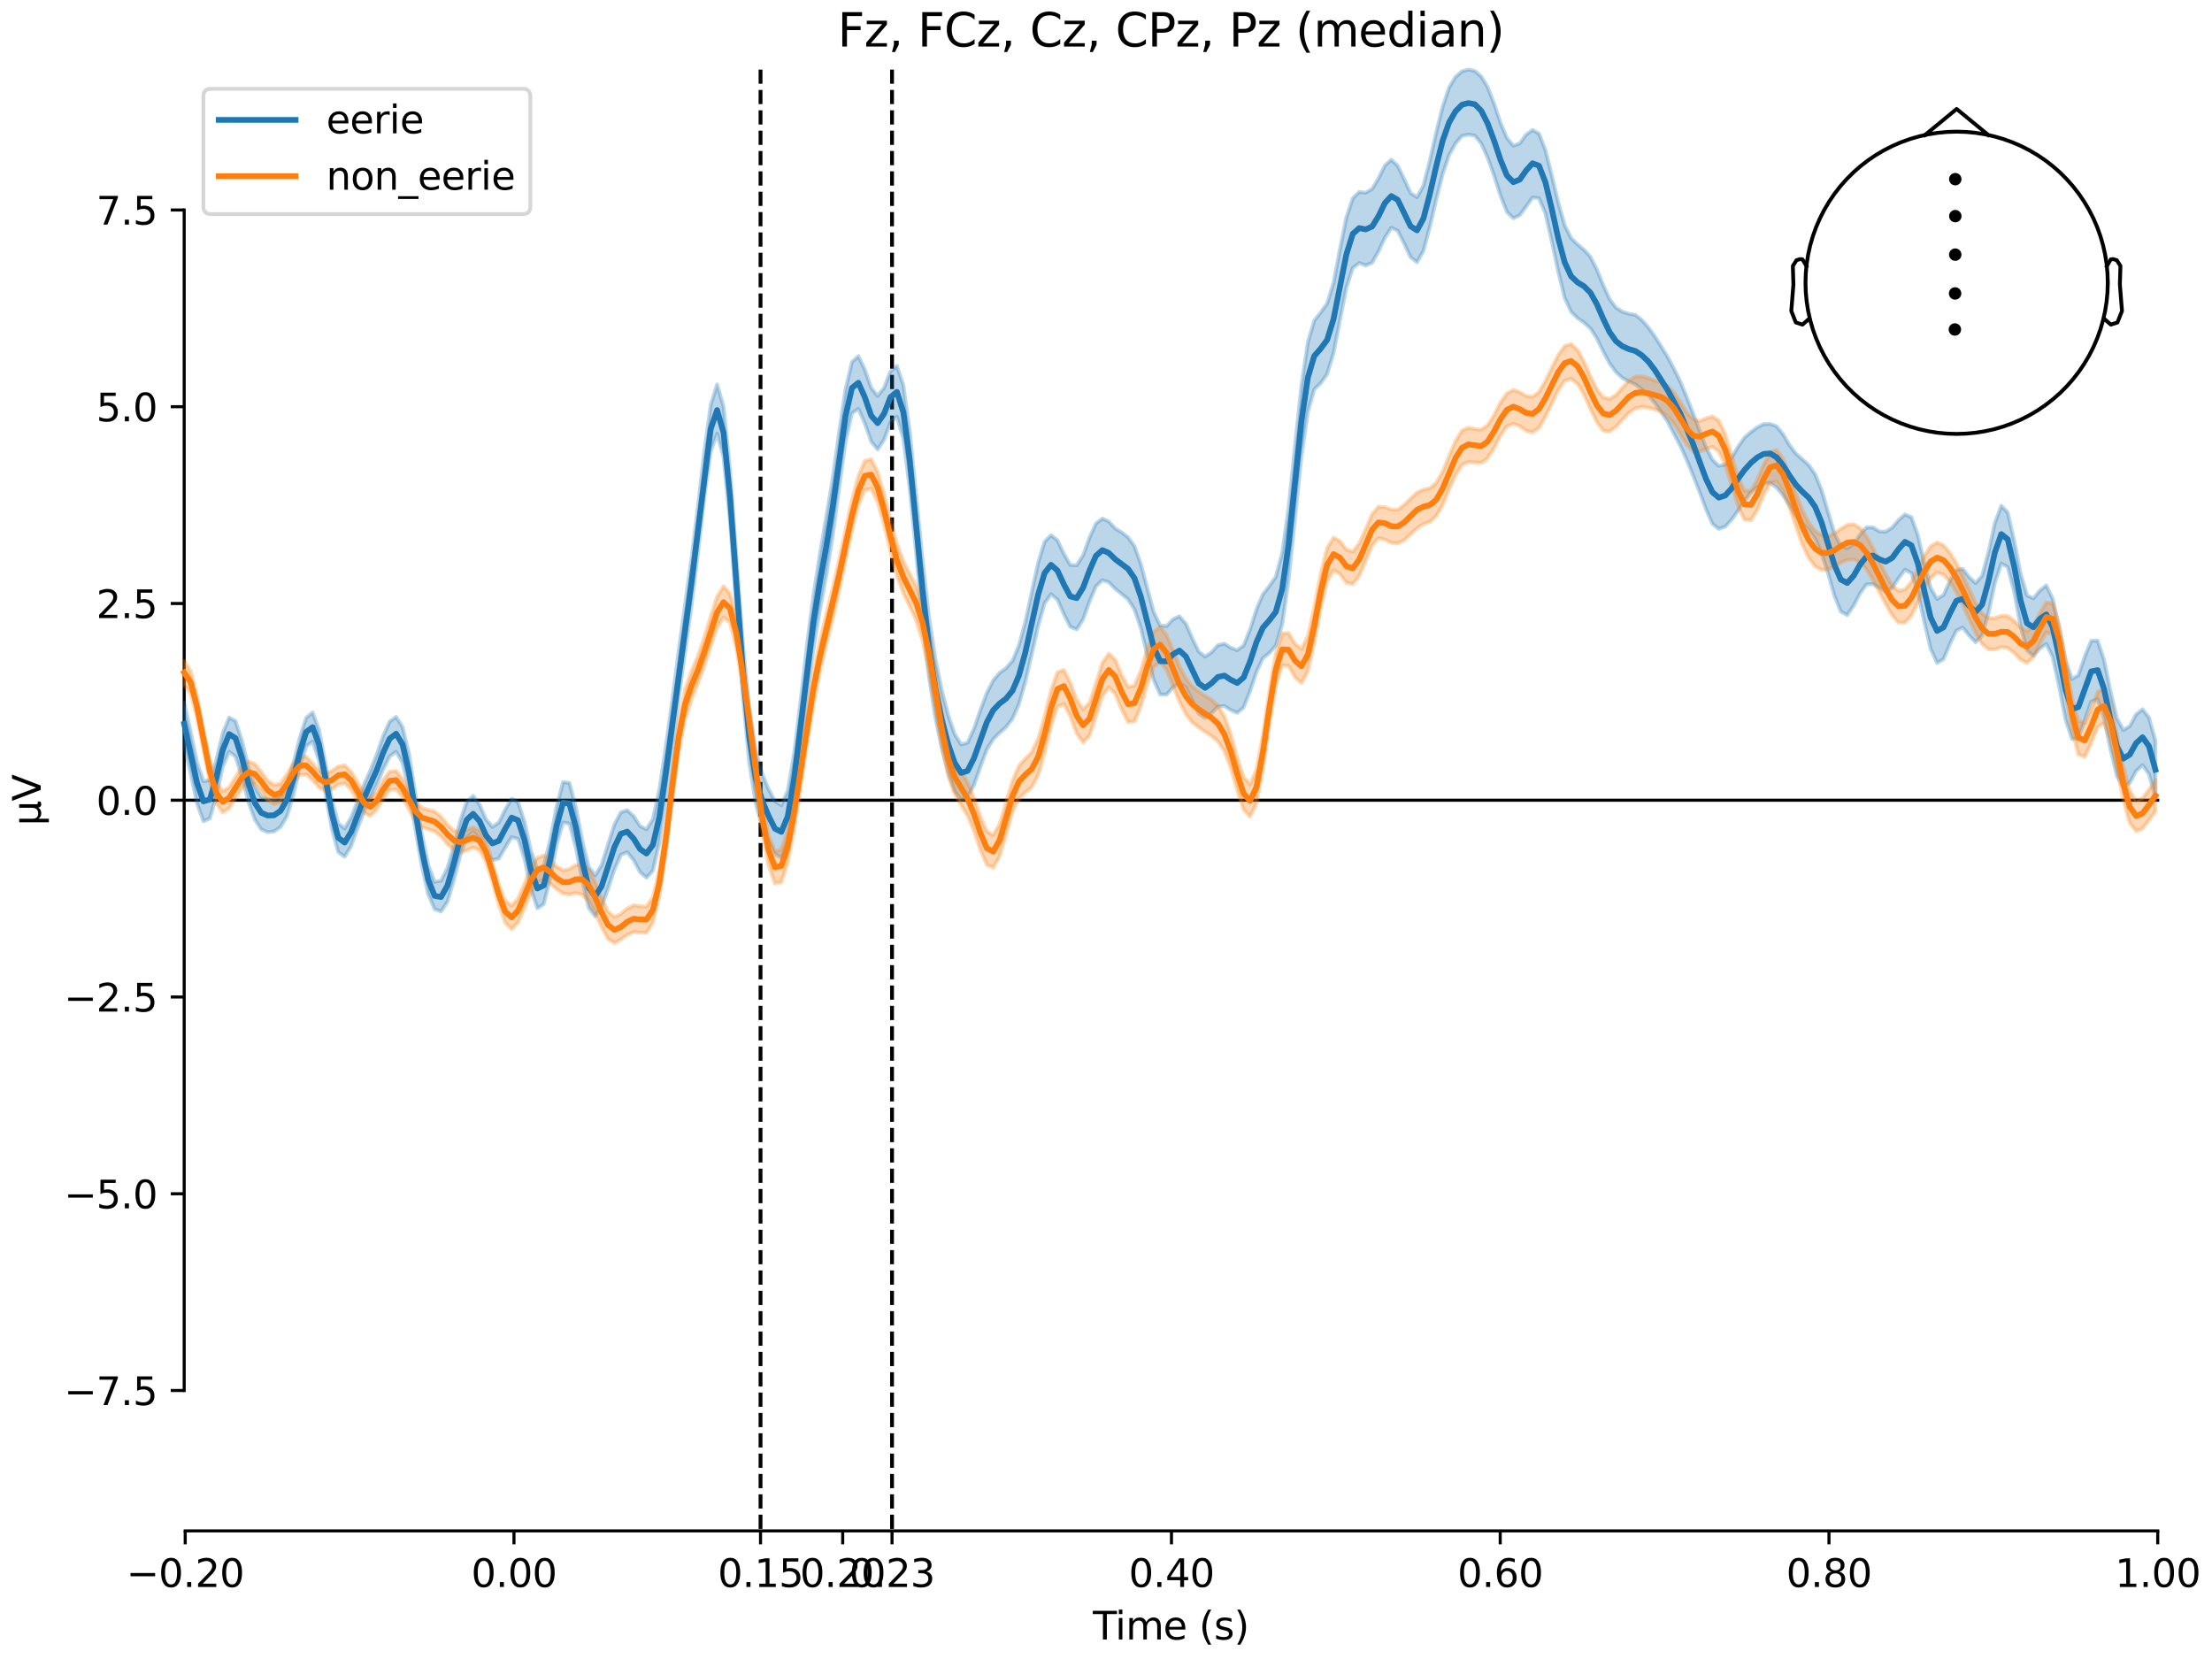 <?xml version="1.0" encoding="utf-8" standalone="no"?>
<!DOCTYPE svg PUBLIC "-//W3C//DTD SVG 1.1//EN"
  "http://www.w3.org/Graphics/SVG/1.1/DTD/svg11.dtd">
<svg xmlns:xlink="http://www.w3.org/1999/xlink" width="576pt" height="432pt" viewBox="0 0 576 432" xmlns="http://www.w3.org/2000/svg" version="1.1">
 <defs>
  <style type="text/css">*{stroke-linejoin: round; stroke-linecap: butt}</style>
 </defs>
 <g id="figure_1">
  <g id="patch_1">
   <path d="M 0 432 
L 576 432 
L 576 0 
L 0 0 
z
" style="fill: #ffffff"/>
  </g>
  <g id="axes_1">
   <g id="patch_2">
    <path d="M 47.961 398.644 
L 561.867 398.644 
L 561.867 18.118 
L 47.961 18.118 
L 47.961 398.644 
z
" style="fill: none; opacity: 0"/>
   </g>
   <g id="patch_3">
    <path d="M 47.961 362.082 
L 47.961 54.68 
" style="fill: none; stroke: #000000; stroke-width: 0.8; stroke-linejoin: miter; stroke-linecap: square"/>
   </g>
   <g id="LineCollection_1">
    <path d="M 198.04 18.118 
L 198.04 398.644 
" clip-path="url(#pfb541610b4)" style="fill: none; stroke-dasharray: 3.7,1.6; stroke-dashoffset: 0; stroke: #000000"/>
    <path d="M 232.282 18.118 
L 232.282 398.644 
" clip-path="url(#pfb541610b4)" style="fill: none; stroke-dasharray: 3.7,1.6; stroke-dashoffset: 0; stroke: #000000"/>
   </g>
   <g id="matplotlib.axis_1">
    <g id="xtick_1">
     <g id="line2d_1">
      <defs>
       <path id="md0b0015756" d="M 0 0 
L 0 3.5 
" style="stroke: #000000; stroke-width: 0.8"/>
      </defs>
      <g>
       <use xlink:href="#md0b0015756" x="48.229" y="398.644" style="stroke: #000000; stroke-width: 0.8"/>
      </g>
     </g>
     <g id="text_1">
      <!-- −0.20 -->
      <g transform="translate(32.906 413.242) scale(0.1 -0.1)">
       <defs>
        <path id="DejaVuSans-2212" d="M 678 2272 
L 4684 2272 
L 4684 1741 
L 678 1741 
L 678 2272 
z
" transform="scale(0.016)"/>
        <path id="DejaVuSans-30" d="M 2034 4250 
Q 1547 4250 1301 3770 
Q 1056 3291 1056 2328 
Q 1056 1369 1301 889 
Q 1547 409 2034 409 
Q 2525 409 2770 889 
Q 3016 1369 3016 2328 
Q 3016 3291 2770 3770 
Q 2525 4250 2034 4250 
z
M 2034 4750 
Q 2819 4750 3233 4129 
Q 3647 3509 3647 2328 
Q 3647 1150 3233 529 
Q 2819 -91 2034 -91 
Q 1250 -91 836 529 
Q 422 1150 422 2328 
Q 422 3509 836 4129 
Q 1250 4750 2034 4750 
z
" transform="scale(0.016)"/>
        <path id="DejaVuSans-2e" d="M 684 794 
L 1344 794 
L 1344 0 
L 684 0 
L 684 794 
z
" transform="scale(0.016)"/>
        <path id="DejaVuSans-32" d="M 1228 531 
L 3431 531 
L 3431 0 
L 469 0 
L 469 531 
Q 828 903 1448 1529 
Q 2069 2156 2228 2338 
Q 2531 2678 2651 2914 
Q 2772 3150 2772 3378 
Q 2772 3750 2511 3984 
Q 2250 4219 1831 4219 
Q 1534 4219 1204 4116 
Q 875 4013 500 3803 
L 500 4441 
Q 881 4594 1212 4672 
Q 1544 4750 1819 4750 
Q 2544 4750 2975 4387 
Q 3406 4025 3406 3419 
Q 3406 3131 3298 2873 
Q 3191 2616 2906 2266 
Q 2828 2175 2409 1742 
Q 1991 1309 1228 531 
z
" transform="scale(0.016)"/>
       </defs>
       <use xlink:href="#DejaVuSans-2212"/>
       <use xlink:href="#DejaVuSans-30" transform="translate(83.789 0)"/>
       <use xlink:href="#DejaVuSans-2e" transform="translate(147.412 0)"/>
       <use xlink:href="#DejaVuSans-32" transform="translate(179.199 0)"/>
       <use xlink:href="#DejaVuSans-30" transform="translate(242.822 0)"/>
      </g>
     </g>
    </g>
    <g id="xtick_2">
     <g id="line2d_2">
      <g>
       <use xlink:href="#md0b0015756" x="133.835" y="398.644" style="stroke: #000000; stroke-width: 0.8"/>
      </g>
     </g>
     <g id="text_2">
      <!-- 0.00 -->
      <g transform="translate(122.702 413.242) scale(0.1 -0.1)">
       <use xlink:href="#DejaVuSans-30"/>
       <use xlink:href="#DejaVuSans-2e" transform="translate(63.623 0)"/>
       <use xlink:href="#DejaVuSans-30" transform="translate(95.41 0)"/>
       <use xlink:href="#DejaVuSans-30" transform="translate(159.033 0)"/>
      </g>
     </g>
    </g>
    <g id="xtick_3">
     <g id="line2d_3">
      <g>
       <use xlink:href="#md0b0015756" x="198.04" y="398.644" style="stroke: #000000; stroke-width: 0.8"/>
      </g>
     </g>
     <g id="text_3">
      <!-- 0.15 -->
      <g transform="translate(186.907 413.242) scale(0.1 -0.1)">
       <defs>
        <path id="DejaVuSans-31" d="M 794 531 
L 1825 531 
L 1825 4091 
L 703 3866 
L 703 4441 
L 1819 4666 
L 2450 4666 
L 2450 531 
L 3481 531 
L 3481 0 
L 794 0 
L 794 531 
z
" transform="scale(0.016)"/>
        <path id="DejaVuSans-35" d="M 691 4666 
L 3169 4666 
L 3169 4134 
L 1269 4134 
L 1269 2991 
Q 1406 3038 1543 3061 
Q 1681 3084 1819 3084 
Q 2600 3084 3056 2656 
Q 3513 2228 3513 1497 
Q 3513 744 3044 326 
Q 2575 -91 1722 -91 
Q 1428 -91 1123 -41 
Q 819 9 494 109 
L 494 744 
Q 775 591 1075 516 
Q 1375 441 1709 441 
Q 2250 441 2565 725 
Q 2881 1009 2881 1497 
Q 2881 1984 2565 2268 
Q 2250 2553 1709 2553 
Q 1456 2553 1204 2497 
Q 953 2441 691 2322 
L 691 4666 
z
" transform="scale(0.016)"/>
       </defs>
       <use xlink:href="#DejaVuSans-30"/>
       <use xlink:href="#DejaVuSans-2e" transform="translate(63.623 0)"/>
       <use xlink:href="#DejaVuSans-31" transform="translate(95.41 0)"/>
       <use xlink:href="#DejaVuSans-35" transform="translate(159.033 0)"/>
      </g>
     </g>
    </g>
    <g id="xtick_4">
     <g id="line2d_4">
      <g>
       <use xlink:href="#md0b0015756" x="219.441" y="398.644" style="stroke: #000000; stroke-width: 0.8"/>
      </g>
     </g>
     <g id="text_4">
      <!-- 0.20 -->
      <g transform="translate(208.309 413.242) scale(0.1 -0.1)">
       <use xlink:href="#DejaVuSans-30"/>
       <use xlink:href="#DejaVuSans-2e" transform="translate(63.623 0)"/>
       <use xlink:href="#DejaVuSans-32" transform="translate(95.41 0)"/>
       <use xlink:href="#DejaVuSans-30" transform="translate(159.033 0)"/>
      </g>
     </g>
    </g>
    <g id="xtick_5">
     <g id="line2d_5">
      <g>
       <use xlink:href="#md0b0015756" x="232.282" y="398.644" style="stroke: #000000; stroke-width: 0.8"/>
      </g>
     </g>
     <g id="text_5">
      <!-- 0.23 -->
      <g transform="translate(221.15 413.242) scale(0.1 -0.1)">
       <defs>
        <path id="DejaVuSans-33" d="M 2597 2516 
Q 3050 2419 3304 2112 
Q 3559 1806 3559 1356 
Q 3559 666 3084 287 
Q 2609 -91 1734 -91 
Q 1441 -91 1130 -33 
Q 819 25 488 141 
L 488 750 
Q 750 597 1062 519 
Q 1375 441 1716 441 
Q 2309 441 2620 675 
Q 2931 909 2931 1356 
Q 2931 1769 2642 2001 
Q 2353 2234 1838 2234 
L 1294 2234 
L 1294 2753 
L 1863 2753 
Q 2328 2753 2575 2939 
Q 2822 3125 2822 3475 
Q 2822 3834 2567 4026 
Q 2313 4219 1838 4219 
Q 1578 4219 1281 4162 
Q 984 4106 628 3988 
L 628 4550 
Q 988 4650 1302 4700 
Q 1616 4750 1894 4750 
Q 2613 4750 3031 4423 
Q 3450 4097 3450 3541 
Q 3450 3153 3228 2886 
Q 3006 2619 2597 2516 
z
" transform="scale(0.016)"/>
       </defs>
       <use xlink:href="#DejaVuSans-30"/>
       <use xlink:href="#DejaVuSans-2e" transform="translate(63.623 0)"/>
       <use xlink:href="#DejaVuSans-32" transform="translate(95.41 0)"/>
       <use xlink:href="#DejaVuSans-33" transform="translate(159.033 0)"/>
      </g>
     </g>
    </g>
    <g id="xtick_6">
     <g id="line2d_6">
      <g>
       <use xlink:href="#md0b0015756" x="305.048" y="398.644" style="stroke: #000000; stroke-width: 0.8"/>
      </g>
     </g>
     <g id="text_6">
      <!-- 0.40 -->
      <g transform="translate(293.915 413.242) scale(0.1 -0.1)">
       <defs>
        <path id="DejaVuSans-34" d="M 2419 4116 
L 825 1625 
L 2419 1625 
L 2419 4116 
z
M 2253 4666 
L 3047 4666 
L 3047 1625 
L 3713 1625 
L 3713 1100 
L 3047 1100 
L 3047 0 
L 2419 0 
L 2419 1100 
L 313 1100 
L 313 1709 
L 2253 4666 
z
" transform="scale(0.016)"/>
       </defs>
       <use xlink:href="#DejaVuSans-30"/>
       <use xlink:href="#DejaVuSans-2e" transform="translate(63.623 0)"/>
       <use xlink:href="#DejaVuSans-34" transform="translate(95.41 0)"/>
       <use xlink:href="#DejaVuSans-30" transform="translate(159.033 0)"/>
      </g>
     </g>
    </g>
    <g id="xtick_7">
     <g id="line2d_7">
      <g>
       <use xlink:href="#md0b0015756" x="390.654" y="398.644" style="stroke: #000000; stroke-width: 0.8"/>
      </g>
     </g>
     <g id="text_7">
      <!-- 0.60 -->
      <g transform="translate(379.521 413.242) scale(0.1 -0.1)">
       <defs>
        <path id="DejaVuSans-36" d="M 2113 2584 
Q 1688 2584 1439 2293 
Q 1191 2003 1191 1497 
Q 1191 994 1439 701 
Q 1688 409 2113 409 
Q 2538 409 2786 701 
Q 3034 994 3034 1497 
Q 3034 2003 2786 2293 
Q 2538 2584 2113 2584 
z
M 3366 4563 
L 3366 3988 
Q 3128 4100 2886 4159 
Q 2644 4219 2406 4219 
Q 1781 4219 1451 3797 
Q 1122 3375 1075 2522 
Q 1259 2794 1537 2939 
Q 1816 3084 2150 3084 
Q 2853 3084 3261 2657 
Q 3669 2231 3669 1497 
Q 3669 778 3244 343 
Q 2819 -91 2113 -91 
Q 1303 -91 875 529 
Q 447 1150 447 2328 
Q 447 3434 972 4092 
Q 1497 4750 2381 4750 
Q 2619 4750 2861 4703 
Q 3103 4656 3366 4563 
z
" transform="scale(0.016)"/>
       </defs>
       <use xlink:href="#DejaVuSans-30"/>
       <use xlink:href="#DejaVuSans-2e" transform="translate(63.623 0)"/>
       <use xlink:href="#DejaVuSans-36" transform="translate(95.41 0)"/>
       <use xlink:href="#DejaVuSans-30" transform="translate(159.033 0)"/>
      </g>
     </g>
    </g>
    <g id="xtick_8">
     <g id="line2d_8">
      <g>
       <use xlink:href="#md0b0015756" x="476.261" y="398.644" style="stroke: #000000; stroke-width: 0.8"/>
      </g>
     </g>
     <g id="text_8">
      <!-- 0.80 -->
      <g transform="translate(465.128 413.242) scale(0.1 -0.1)">
       <defs>
        <path id="DejaVuSans-38" d="M 2034 2216 
Q 1584 2216 1326 1975 
Q 1069 1734 1069 1313 
Q 1069 891 1326 650 
Q 1584 409 2034 409 
Q 2484 409 2743 651 
Q 3003 894 3003 1313 
Q 3003 1734 2745 1975 
Q 2488 2216 2034 2216 
z
M 1403 2484 
Q 997 2584 770 2862 
Q 544 3141 544 3541 
Q 544 4100 942 4425 
Q 1341 4750 2034 4750 
Q 2731 4750 3128 4425 
Q 3525 4100 3525 3541 
Q 3525 3141 3298 2862 
Q 3072 2584 2669 2484 
Q 3125 2378 3379 2068 
Q 3634 1759 3634 1313 
Q 3634 634 3220 271 
Q 2806 -91 2034 -91 
Q 1263 -91 848 271 
Q 434 634 434 1313 
Q 434 1759 690 2068 
Q 947 2378 1403 2484 
z
M 1172 3481 
Q 1172 3119 1398 2916 
Q 1625 2713 2034 2713 
Q 2441 2713 2670 2916 
Q 2900 3119 2900 3481 
Q 2900 3844 2670 4047 
Q 2441 4250 2034 4250 
Q 1625 4250 1398 4047 
Q 1172 3844 1172 3481 
z
" transform="scale(0.016)"/>
       </defs>
       <use xlink:href="#DejaVuSans-30"/>
       <use xlink:href="#DejaVuSans-2e" transform="translate(63.623 0)"/>
       <use xlink:href="#DejaVuSans-38" transform="translate(95.41 0)"/>
       <use xlink:href="#DejaVuSans-30" transform="translate(159.033 0)"/>
      </g>
     </g>
    </g>
    <g id="xtick_9">
     <g id="line2d_9">
      <g>
       <use xlink:href="#md0b0015756" x="561.867" y="398.644" style="stroke: #000000; stroke-width: 0.8"/>
      </g>
     </g>
     <g id="text_9">
      <!-- 1.00 -->
      <g transform="translate(550.734 413.242) scale(0.1 -0.1)">
       <use xlink:href="#DejaVuSans-31"/>
       <use xlink:href="#DejaVuSans-2e" transform="translate(63.623 0)"/>
       <use xlink:href="#DejaVuSans-30" transform="translate(95.41 0)"/>
       <use xlink:href="#DejaVuSans-30" transform="translate(159.033 0)"/>
      </g>
     </g>
    </g>
    <g id="text_10">
     <!-- Time (s) -->
     <g transform="translate(284.585 426.92) scale(0.1 -0.1)">
      <defs>
       <path id="DejaVuSans-54" d="M -19 4666 
L 3928 4666 
L 3928 4134 
L 2272 4134 
L 2272 0 
L 1638 0 
L 1638 4134 
L -19 4134 
L -19 4666 
z
" transform="scale(0.016)"/>
       <path id="DejaVuSans-69" d="M 603 3500 
L 1178 3500 
L 1178 0 
L 603 0 
L 603 3500 
z
M 603 4863 
L 1178 4863 
L 1178 4134 
L 603 4134 
L 603 4863 
z
" transform="scale(0.016)"/>
       <path id="DejaVuSans-6d" d="M 3328 2828 
Q 3544 3216 3844 3400 
Q 4144 3584 4550 3584 
Q 5097 3584 5394 3201 
Q 5691 2819 5691 2113 
L 5691 0 
L 5113 0 
L 5113 2094 
Q 5113 2597 4934 2840 
Q 4756 3084 4391 3084 
Q 3944 3084 3684 2787 
Q 3425 2491 3425 1978 
L 3425 0 
L 2847 0 
L 2847 2094 
Q 2847 2600 2669 2842 
Q 2491 3084 2119 3084 
Q 1678 3084 1418 2786 
Q 1159 2488 1159 1978 
L 1159 0 
L 581 0 
L 581 3500 
L 1159 3500 
L 1159 2956 
Q 1356 3278 1631 3431 
Q 1906 3584 2284 3584 
Q 2666 3584 2933 3390 
Q 3200 3197 3328 2828 
z
" transform="scale(0.016)"/>
       <path id="DejaVuSans-65" d="M 3597 1894 
L 3597 1613 
L 953 1613 
Q 991 1019 1311 708 
Q 1631 397 2203 397 
Q 2534 397 2845 478 
Q 3156 559 3463 722 
L 3463 178 
Q 3153 47 2828 -22 
Q 2503 -91 2169 -91 
Q 1331 -91 842 396 
Q 353 884 353 1716 
Q 353 2575 817 3079 
Q 1281 3584 2069 3584 
Q 2775 3584 3186 3129 
Q 3597 2675 3597 1894 
z
M 3022 2063 
Q 3016 2534 2758 2815 
Q 2500 3097 2075 3097 
Q 1594 3097 1305 2825 
Q 1016 2553 972 2059 
L 3022 2063 
z
" transform="scale(0.016)"/>
       <path id="DejaVuSans-20" transform="scale(0.016)"/>
       <path id="DejaVuSans-28" d="M 1984 4856 
Q 1566 4138 1362 3434 
Q 1159 2731 1159 2009 
Q 1159 1288 1364 580 
Q 1569 -128 1984 -844 
L 1484 -844 
Q 1016 -109 783 600 
Q 550 1309 550 2009 
Q 550 2706 781 3412 
Q 1013 4119 1484 4856 
L 1984 4856 
z
" transform="scale(0.016)"/>
       <path id="DejaVuSans-73" d="M 2834 3397 
L 2834 2853 
Q 2591 2978 2328 3040 
Q 2066 3103 1784 3103 
Q 1356 3103 1142 2972 
Q 928 2841 928 2578 
Q 928 2378 1081 2264 
Q 1234 2150 1697 2047 
L 1894 2003 
Q 2506 1872 2764 1633 
Q 3022 1394 3022 966 
Q 3022 478 2636 193 
Q 2250 -91 1575 -91 
Q 1294 -91 989 -36 
Q 684 19 347 128 
L 347 722 
Q 666 556 975 473 
Q 1284 391 1588 391 
Q 1994 391 2212 530 
Q 2431 669 2431 922 
Q 2431 1156 2273 1281 
Q 2116 1406 1581 1522 
L 1381 1569 
Q 847 1681 609 1914 
Q 372 2147 372 2553 
Q 372 3047 722 3315 
Q 1072 3584 1716 3584 
Q 2034 3584 2315 3537 
Q 2597 3491 2834 3397 
z
" transform="scale(0.016)"/>
       <path id="DejaVuSans-29" d="M 513 4856 
L 1013 4856 
Q 1481 4119 1714 3412 
Q 1947 2706 1947 2009 
Q 1947 1309 1714 600 
Q 1481 -109 1013 -844 
L 513 -844 
Q 928 -128 1133 580 
Q 1338 1288 1338 2009 
Q 1338 2731 1133 3434 
Q 928 4138 513 4856 
z
" transform="scale(0.016)"/>
      </defs>
      <use xlink:href="#DejaVuSans-54"/>
      <use xlink:href="#DejaVuSans-69" transform="translate(57.959 0)"/>
      <use xlink:href="#DejaVuSans-6d" transform="translate(85.742 0)"/>
      <use xlink:href="#DejaVuSans-65" transform="translate(183.154 0)"/>
      <use xlink:href="#DejaVuSans-20" transform="translate(244.678 0)"/>
      <use xlink:href="#DejaVuSans-28" transform="translate(276.465 0)"/>
      <use xlink:href="#DejaVuSans-73" transform="translate(315.479 0)"/>
      <use xlink:href="#DejaVuSans-29" transform="translate(367.578 0)"/>
     </g>
    </g>
   </g>
   <g id="matplotlib.axis_2">
    <g id="ytick_1">
     <g id="line2d_10">
      <defs>
       <path id="mf628a5ab4a" d="M 0 0 
L -3.5 0 
" style="stroke: #000000; stroke-width: 0.8"/>
      </defs>
      <g>
       <use xlink:href="#mf628a5ab4a" x="47.961" y="362.082" style="stroke: #000000; stroke-width: 0.8"/>
      </g>
     </g>
     <g id="text_11">
      <!-- −7.5 -->
      <g transform="translate(16.678 365.881) scale(0.1 -0.1)">
       <defs>
        <path id="DejaVuSans-37" d="M 525 4666 
L 3525 4666 
L 3525 4397 
L 1831 0 
L 1172 0 
L 2766 4134 
L 525 4134 
L 525 4666 
z
" transform="scale(0.016)"/>
       </defs>
       <use xlink:href="#DejaVuSans-2212"/>
       <use xlink:href="#DejaVuSans-37" transform="translate(83.789 0)"/>
       <use xlink:href="#DejaVuSans-2e" transform="translate(147.412 0)"/>
       <use xlink:href="#DejaVuSans-35" transform="translate(179.199 0)"/>
      </g>
     </g>
    </g>
    <g id="ytick_2">
     <g id="line2d_11">
      <g>
       <use xlink:href="#mf628a5ab4a" x="47.961" y="310.848" style="stroke: #000000; stroke-width: 0.8"/>
      </g>
     </g>
     <g id="text_12">
      <!-- −5.0 -->
      <g transform="translate(16.678 314.648) scale(0.1 -0.1)">
       <use xlink:href="#DejaVuSans-2212"/>
       <use xlink:href="#DejaVuSans-35" transform="translate(83.789 0)"/>
       <use xlink:href="#DejaVuSans-2e" transform="translate(147.412 0)"/>
       <use xlink:href="#DejaVuSans-30" transform="translate(179.199 0)"/>
      </g>
     </g>
    </g>
    <g id="ytick_3">
     <g id="line2d_12">
      <g>
       <use xlink:href="#mf628a5ab4a" x="47.961" y="259.615" style="stroke: #000000; stroke-width: 0.8"/>
      </g>
     </g>
     <g id="text_13">
      <!-- −2.5 -->
      <g transform="translate(16.678 263.414) scale(0.1 -0.1)">
       <use xlink:href="#DejaVuSans-2212"/>
       <use xlink:href="#DejaVuSans-32" transform="translate(83.789 0)"/>
       <use xlink:href="#DejaVuSans-2e" transform="translate(147.412 0)"/>
       <use xlink:href="#DejaVuSans-35" transform="translate(179.199 0)"/>
      </g>
     </g>
    </g>
    <g id="ytick_4">
     <g id="line2d_13">
      <g>
       <use xlink:href="#mf628a5ab4a" x="47.961" y="208.381" style="stroke: #000000; stroke-width: 0.8"/>
      </g>
     </g>
     <g id="text_14">
      <!-- 0.0 -->
      <g transform="translate(25.058 212.18) scale(0.1 -0.1)">
       <use xlink:href="#DejaVuSans-30"/>
       <use xlink:href="#DejaVuSans-2e" transform="translate(63.623 0)"/>
       <use xlink:href="#DejaVuSans-30" transform="translate(95.41 0)"/>
      </g>
     </g>
    </g>
    <g id="ytick_5">
     <g id="line2d_14">
      <g>
       <use xlink:href="#mf628a5ab4a" x="47.961" y="157.147" style="stroke: #000000; stroke-width: 0.8"/>
      </g>
     </g>
     <g id="text_15">
      <!-- 2.5 -->
      <g transform="translate(25.058 160.946) scale(0.1 -0.1)">
       <use xlink:href="#DejaVuSans-32"/>
       <use xlink:href="#DejaVuSans-2e" transform="translate(63.623 0)"/>
       <use xlink:href="#DejaVuSans-35" transform="translate(95.41 0)"/>
      </g>
     </g>
    </g>
    <g id="ytick_6">
     <g id="line2d_15">
      <g>
       <use xlink:href="#mf628a5ab4a" x="47.961" y="105.914" style="stroke: #000000; stroke-width: 0.8"/>
      </g>
     </g>
     <g id="text_16">
      <!-- 5.0 -->
      <g transform="translate(25.058 109.713) scale(0.1 -0.1)">
       <use xlink:href="#DejaVuSans-35"/>
       <use xlink:href="#DejaVuSans-2e" transform="translate(63.623 0)"/>
       <use xlink:href="#DejaVuSans-30" transform="translate(95.41 0)"/>
      </g>
     </g>
    </g>
    <g id="ytick_7">
     <g id="line2d_16">
      <g>
       <use xlink:href="#mf628a5ab4a" x="47.961" y="54.68" style="stroke: #000000; stroke-width: 0.8"/>
      </g>
     </g>
     <g id="text_17">
      <!-- 7.5 -->
      <g transform="translate(25.058 58.479) scale(0.1 -0.1)">
       <use xlink:href="#DejaVuSans-37"/>
       <use xlink:href="#DejaVuSans-2e" transform="translate(63.623 0)"/>
       <use xlink:href="#DejaVuSans-35" transform="translate(95.41 0)"/>
      </g>
     </g>
    </g>
    <g id="text_18">
     <!-- µV -->
     <g transform="translate(10.599 214.982) rotate(-90) scale(0.1 -0.1)">
      <defs>
       <path id="DejaVuSans-b5" d="M 544 -1331 
L 544 3500 
L 1119 3500 
L 1119 1325 
Q 1119 872 1334 640 
Q 1550 409 1972 409 
Q 2434 409 2667 671 
Q 2900 934 2900 1459 
L 2900 3500 
L 3475 3500 
L 3475 806 
Q 3475 619 3529 530 
Q 3584 441 3700 441 
Q 3728 441 3778 458 
Q 3828 475 3916 513 
L 3916 50 
Q 3788 -22 3673 -56 
Q 3559 -91 3450 -91 
Q 3234 -91 3106 31 
Q 2978 153 2931 403 
Q 2775 156 2548 32 
Q 2322 -91 2016 -91 
Q 1697 -91 1473 31 
Q 1250 153 1119 397 
L 1119 -1331 
L 544 -1331 
z
" transform="scale(0.016)"/>
       <path id="DejaVuSans-56" d="M 1831 0 
L 50 4666 
L 709 4666 
L 2188 738 
L 3669 4666 
L 4325 4666 
L 2547 0 
L 1831 0 
z
" transform="scale(0.016)"/>
      </defs>
      <use xlink:href="#DejaVuSans-b5"/>
      <use xlink:href="#DejaVuSans-56" transform="translate(63.623 0)"/>
     </g>
    </g>
   </g>
   <g id="patch_4">
    <path d="M 48.229 398.644 
L 561.867 398.644 
" style="fill: none; stroke: #000000; stroke-width: 0.8; stroke-linejoin: miter; stroke-linecap: square"/>
   </g>
   <g id="patch_5">
    <path d="M 47.961 208.381 
L 561.867 208.381 
" style="fill: none; stroke: #000000; stroke-width: 0.8; stroke-linejoin: miter; stroke-linecap: square"/>
   </g>
   <g id="text_19">
    <!-- Fz, FCz, Cz, CPz, Pz (median) -->
    <g transform="translate(218.127 12.118) scale(0.12 -0.12)">
     <defs>
      <path id="DejaVuSans-46" d="M 628 4666 
L 3309 4666 
L 3309 4134 
L 1259 4134 
L 1259 2759 
L 3109 2759 
L 3109 2228 
L 1259 2228 
L 1259 0 
L 628 0 
L 628 4666 
z
" transform="scale(0.016)"/>
      <path id="DejaVuSans-7a" d="M 353 3500 
L 3084 3500 
L 3084 2975 
L 922 459 
L 3084 459 
L 3084 0 
L 275 0 
L 275 525 
L 2438 3041 
L 353 3041 
L 353 3500 
z
" transform="scale(0.016)"/>
      <path id="DejaVuSans-2c" d="M 750 794 
L 1409 794 
L 1409 256 
L 897 -744 
L 494 -744 
L 750 256 
L 750 794 
z
" transform="scale(0.016)"/>
      <path id="DejaVuSans-43" d="M 4122 4306 
L 4122 3641 
Q 3803 3938 3442 4084 
Q 3081 4231 2675 4231 
Q 1875 4231 1450 3742 
Q 1025 3253 1025 2328 
Q 1025 1406 1450 917 
Q 1875 428 2675 428 
Q 3081 428 3442 575 
Q 3803 722 4122 1019 
L 4122 359 
Q 3791 134 3420 21 
Q 3050 -91 2638 -91 
Q 1578 -91 968 557 
Q 359 1206 359 2328 
Q 359 3453 968 4101 
Q 1578 4750 2638 4750 
Q 3056 4750 3426 4639 
Q 3797 4528 4122 4306 
z
" transform="scale(0.016)"/>
      <path id="DejaVuSans-50" d="M 1259 4147 
L 1259 2394 
L 2053 2394 
Q 2494 2394 2734 2622 
Q 2975 2850 2975 3272 
Q 2975 3691 2734 3919 
Q 2494 4147 2053 4147 
L 1259 4147 
z
M 628 4666 
L 2053 4666 
Q 2838 4666 3239 4311 
Q 3641 3956 3641 3272 
Q 3641 2581 3239 2228 
Q 2838 1875 2053 1875 
L 1259 1875 
L 1259 0 
L 628 0 
L 628 4666 
z
" transform="scale(0.016)"/>
      <path id="DejaVuSans-64" d="M 2906 2969 
L 2906 4863 
L 3481 4863 
L 3481 0 
L 2906 0 
L 2906 525 
Q 2725 213 2448 61 
Q 2172 -91 1784 -91 
Q 1150 -91 751 415 
Q 353 922 353 1747 
Q 353 2572 751 3078 
Q 1150 3584 1784 3584 
Q 2172 3584 2448 3432 
Q 2725 3281 2906 2969 
z
M 947 1747 
Q 947 1113 1208 752 
Q 1469 391 1925 391 
Q 2381 391 2643 752 
Q 2906 1113 2906 1747 
Q 2906 2381 2643 2742 
Q 2381 3103 1925 3103 
Q 1469 3103 1208 2742 
Q 947 2381 947 1747 
z
" transform="scale(0.016)"/>
      <path id="DejaVuSans-61" d="M 2194 1759 
Q 1497 1759 1228 1600 
Q 959 1441 959 1056 
Q 959 750 1161 570 
Q 1363 391 1709 391 
Q 2188 391 2477 730 
Q 2766 1069 2766 1631 
L 2766 1759 
L 2194 1759 
z
M 3341 1997 
L 3341 0 
L 2766 0 
L 2766 531 
Q 2569 213 2275 61 
Q 1981 -91 1556 -91 
Q 1019 -91 701 211 
Q 384 513 384 1019 
Q 384 1609 779 1909 
Q 1175 2209 1959 2209 
L 2766 2209 
L 2766 2266 
Q 2766 2663 2505 2880 
Q 2244 3097 1772 3097 
Q 1472 3097 1187 3025 
Q 903 2953 641 2809 
L 641 3341 
Q 956 3463 1253 3523 
Q 1550 3584 1831 3584 
Q 2591 3584 2966 3190 
Q 3341 2797 3341 1997 
z
" transform="scale(0.016)"/>
      <path id="DejaVuSans-6e" d="M 3513 2113 
L 3513 0 
L 2938 0 
L 2938 2094 
Q 2938 2591 2744 2837 
Q 2550 3084 2163 3084 
Q 1697 3084 1428 2787 
Q 1159 2491 1159 1978 
L 1159 0 
L 581 0 
L 581 3500 
L 1159 3500 
L 1159 2956 
Q 1366 3272 1645 3428 
Q 1925 3584 2291 3584 
Q 2894 3584 3203 3211 
Q 3513 2838 3513 2113 
z
" transform="scale(0.016)"/>
     </defs>
     <use xlink:href="#DejaVuSans-46"/>
     <use xlink:href="#DejaVuSans-7a" transform="translate(57.52 0)"/>
     <use xlink:href="#DejaVuSans-2c" transform="translate(110.01 0)"/>
     <use xlink:href="#DejaVuSans-20" transform="translate(141.797 0)"/>
     <use xlink:href="#DejaVuSans-46" transform="translate(173.584 0)"/>
     <use xlink:href="#DejaVuSans-43" transform="translate(231.104 0)"/>
     <use xlink:href="#DejaVuSans-7a" transform="translate(300.928 0)"/>
     <use xlink:href="#DejaVuSans-2c" transform="translate(353.418 0)"/>
     <use xlink:href="#DejaVuSans-20" transform="translate(385.205 0)"/>
     <use xlink:href="#DejaVuSans-43" transform="translate(416.992 0)"/>
     <use xlink:href="#DejaVuSans-7a" transform="translate(486.816 0)"/>
     <use xlink:href="#DejaVuSans-2c" transform="translate(539.307 0)"/>
     <use xlink:href="#DejaVuSans-20" transform="translate(571.094 0)"/>
     <use xlink:href="#DejaVuSans-43" transform="translate(602.881 0)"/>
     <use xlink:href="#DejaVuSans-50" transform="translate(672.705 0)"/>
     <use xlink:href="#DejaVuSans-7a" transform="translate(733.008 0)"/>
     <use xlink:href="#DejaVuSans-2c" transform="translate(785.498 0)"/>
     <use xlink:href="#DejaVuSans-20" transform="translate(817.285 0)"/>
     <use xlink:href="#DejaVuSans-50" transform="translate(849.072 0)"/>
     <use xlink:href="#DejaVuSans-7a" transform="translate(909.375 0)"/>
     <use xlink:href="#DejaVuSans-20" transform="translate(961.865 0)"/>
     <use xlink:href="#DejaVuSans-28" transform="translate(993.652 0)"/>
     <use xlink:href="#DejaVuSans-6d" transform="translate(1032.666 0)"/>
     <use xlink:href="#DejaVuSans-65" transform="translate(1130.078 0)"/>
     <use xlink:href="#DejaVuSans-64" transform="translate(1191.602 0)"/>
     <use xlink:href="#DejaVuSans-69" transform="translate(1255.078 0)"/>
     <use xlink:href="#DejaVuSans-61" transform="translate(1282.861 0)"/>
     <use xlink:href="#DejaVuSans-6e" transform="translate(1344.141 0)"/>
     <use xlink:href="#DejaVuSans-29" transform="translate(1407.52 0)"/>
    </g>
   </g>
   <g id="legend_1">
    <g id="patch_6">
     <path d="M 54.961 55.753 
L 136.103 55.753 
Q 138.103 55.753 138.103 53.753 
L 138.103 25.118 
Q 138.103 23.118 136.103 23.118 
L 54.961 23.118 
Q 52.961 23.118 52.961 25.118 
L 52.961 53.753 
Q 52.961 55.753 54.961 55.753 
z
" style="fill: #ffffff; opacity: 0.8; stroke: #cccccc; stroke-linejoin: miter"/>
    </g>
    <g id="line2d_17">
     <path d="M 56.961 31.217 
L 66.961 31.217 
L 76.961 31.217 
" style="fill: none; stroke: #1f77b4; stroke-width: 1.5; stroke-linecap: square"/>
    </g>
    <g id="text_20">
     <!-- eerie -->
     <g transform="translate(84.961 34.717) scale(0.1 -0.1)">
      <defs>
       <path id="DejaVuSans-72" d="M 2631 2963 
Q 2534 3019 2420 3045 
Q 2306 3072 2169 3072 
Q 1681 3072 1420 2755 
Q 1159 2438 1159 1844 
L 1159 0 
L 581 0 
L 581 3500 
L 1159 3500 
L 1159 2956 
Q 1341 3275 1631 3429 
Q 1922 3584 2338 3584 
Q 2397 3584 2469 3576 
Q 2541 3569 2628 3553 
L 2631 2963 
z
" transform="scale(0.016)"/>
      </defs>
      <use xlink:href="#DejaVuSans-65"/>
      <use xlink:href="#DejaVuSans-65" transform="translate(61.523 0)"/>
      <use xlink:href="#DejaVuSans-72" transform="translate(123.047 0)"/>
      <use xlink:href="#DejaVuSans-69" transform="translate(164.16 0)"/>
      <use xlink:href="#DejaVuSans-65" transform="translate(191.943 0)"/>
     </g>
    </g>
    <g id="line2d_18">
     <path d="M 56.961 45.895 
L 66.961 45.895 
L 76.961 45.895 
" style="fill: none; stroke: #ff7f0e; stroke-width: 1.5; stroke-linecap: square"/>
    </g>
    <g id="text_21">
     <!-- non_eerie -->
     <g transform="translate(84.961 49.395) scale(0.1 -0.1)">
      <defs>
       <path id="DejaVuSans-6f" d="M 1959 3097 
Q 1497 3097 1228 2736 
Q 959 2375 959 1747 
Q 959 1119 1226 758 
Q 1494 397 1959 397 
Q 2419 397 2687 759 
Q 2956 1122 2956 1747 
Q 2956 2369 2687 2733 
Q 2419 3097 1959 3097 
z
M 1959 3584 
Q 2709 3584 3137 3096 
Q 3566 2609 3566 1747 
Q 3566 888 3137 398 
Q 2709 -91 1959 -91 
Q 1206 -91 779 398 
Q 353 888 353 1747 
Q 353 2609 779 3096 
Q 1206 3584 1959 3584 
z
" transform="scale(0.016)"/>
       <path id="DejaVuSans-5f" d="M 3263 -1063 
L 3263 -1509 
L -63 -1509 
L -63 -1063 
L 3263 -1063 
z
" transform="scale(0.016)"/>
      </defs>
      <use xlink:href="#DejaVuSans-6e"/>
      <use xlink:href="#DejaVuSans-6f" transform="translate(63.379 0)"/>
      <use xlink:href="#DejaVuSans-6e" transform="translate(124.561 0)"/>
      <use xlink:href="#DejaVuSans-5f" transform="translate(187.939 0)"/>
      <use xlink:href="#DejaVuSans-65" transform="translate(237.939 0)"/>
      <use xlink:href="#DejaVuSans-65" transform="translate(299.463 0)"/>
      <use xlink:href="#DejaVuSans-72" transform="translate(360.986 0)"/>
      <use xlink:href="#DejaVuSans-69" transform="translate(402.1 0)"/>
      <use xlink:href="#DejaVuSans-65" transform="translate(429.883 0)"/>
     </g>
    </g>
   </g>
   <g id="FillBetweenPolyCollection_1">
    <defs>
     <path id="ma9a75ad8c1" d="M 47.961 -248.99 
L 47.961 -238.109 
L 49.633 -230.652 
L 51.305 -222.783 
L 52.977 -218.154 
L 54.649 -218.898 
L 56.321 -224.798 
L 57.993 -232.291 
L 59.665 -236.259 
L 61.337 -234.985 
L 63.009 -229.578 
L 64.681 -223.203 
L 66.353 -218.579 
L 68.025 -216.027 
L 69.697 -215.314 
L 71.369 -215.493 
L 73.041 -216.632 
L 74.713 -219.415 
L 76.385 -224.926 
L 78.057 -232.163 
L 79.729 -237.716 
L 81.401 -238.903 
L 83.073 -233.994 
L 84.745 -225.445 
L 86.417 -216.149 
L 88.089 -210.1 
L 89.761 -208.91 
L 91.433 -211.71 
L 93.105 -216.275 
L 94.777 -220.584 
L 96.449 -224.213 
L 98.121 -227.711 
L 99.793 -231.688 
L 101.465 -235.017 
L 103.137 -236.258 
L 104.809 -233.424 
L 106.481 -226.182 
L 108.153 -216.128 
L 109.825 -206.582 
L 111.497 -199.127 
L 113.169 -195.261 
L 114.841 -194.65 
L 116.513 -197.15 
L 118.185 -202.823 
L 119.857 -209.303 
L 121.529 -213.977 
L 123.201 -215.373 
L 124.873 -213.586 
L 126.545 -210.093 
L 128.217 -208.011 
L 129.889 -208.437 
L 131.561 -211.267 
L 133.233 -214.007 
L 134.905 -213.554 
L 136.577 -208.395 
L 138.249 -200.532 
L 139.921 -195.489 
L 141.593 -196.551 
L 143.265 -203.21 
L 144.937 -212.03 
L 146.609 -217.829 
L 148.281 -217.516 
L 149.953 -211.277 
L 151.625 -202.359 
L 153.297 -195.656 
L 154.969 -193.391 
L 156.641 -195.748 
L 158.313 -200.528 
L 159.985 -205.504 
L 161.657 -209.405 
L 163.329 -210.069 
L 165.001 -207.995 
L 166.673 -204.904 
L 168.345 -203.438 
L 170.017 -205.33 
L 171.689 -212.549 
L 173.361 -224.271 
L 175.033 -236.928 
L 176.705 -250.205 
L 178.377 -262.071 
L 180.049 -274.156 
L 181.721 -287.866 
L 183.393 -302.37 
L 185.065 -314.43 
L 186.737 -319.075 
L 188.409 -312.935 
L 190.081 -296.458 
L 191.753 -273.408 
L 193.425 -250.857 
L 195.097 -233.481 
L 196.769 -222.916 
L 198.441 -216.907 
L 200.113 -212.907 
L 201.785 -209.581 
L 203.457 -208.63 
L 205.129 -212.687 
L 206.801 -222.879 
L 208.473 -236.852 
L 210.145 -251.197 
L 211.817 -263.017 
L 213.489 -273.179 
L 215.161 -282.179 
L 216.833 -292.43 
L 218.505 -304.966 
L 220.177 -317.034 
L 221.849 -324.405 
L 223.521 -325.513 
L 225.193 -321.776 
L 226.865 -316.999 
L 228.537 -314.96 
L 230.209 -317.486 
L 231.881 -322.05 
L 233.553 -323.486 
L 235.225 -317.747 
L 236.897 -304.87 
L 238.569 -287.869 
L 240.241 -270.267 
L 241.913 -255.801 
L 243.585 -245.074 
L 245.257 -237.223 
L 246.929 -230.9 
L 248.601 -226.024 
L 250.273 -223.676 
L 251.945 -224.413 
L 253.617 -227.566 
L 255.289 -232.3 
L 256.961 -236.784 
L 258.633 -239.535 
L 260.305 -241.191 
L 261.977 -242.681 
L 263.649 -244.835 
L 265.321 -248.624 
L 266.993 -254.459 
L 268.665 -261.619 
L 270.337 -268.993 
L 272.009 -274.884 
L 273.681 -277.269 
L 275.353 -275.875 
L 277.025 -272.104 
L 278.697 -268.786 
L 280.369 -268.109 
L 282.041 -270.725 
L 283.713 -275.401 
L 285.385 -279.324 
L 287.057 -280.935 
L 288.729 -280.371 
L 290.401 -278.687 
L 292.073 -277.321 
L 293.745 -275.943 
L 295.417 -273.3 
L 297.089 -268.392 
L 298.761 -261.351 
L 300.433 -254.899 
L 302.105 -251.163 
L 303.777 -251.144 
L 305.449 -253.013 
L 307.121 -254.17 
L 308.793 -253.023 
L 310.465 -249.585 
L 312.137 -246.144 
L 313.809 -245.018 
L 315.481 -246.269 
L 317.153 -248.026 
L 318.825 -248.157 
L 320.497 -247.103 
L 322.169 -246.376 
L 323.841 -247.782 
L 325.513 -252.033 
L 327.185 -257.008 
L 328.857 -260.603 
L 330.529 -261.956 
L 332.201 -263.861 
L 333.873 -269.457 
L 335.545 -281.033 
L 337.217 -297.088 
L 338.889 -313.118 
L 340.561 -324.718 
L 342.233 -330.613 
L 343.905 -332.235 
L 345.577 -334.572 
L 347.249 -340.059 
L 348.921 -348.627 
L 350.593 -357.093 
L 352.265 -362.228 
L 353.937 -363.51 
L 355.609 -362.886 
L 357.281 -363.574 
L 358.953 -366.522 
L 360.625 -370.106 
L 362.297 -372.696 
L 363.969 -371.925 
L 365.641 -368.587 
L 367.313 -365.03 
L 368.985 -363.714 
L 370.657 -366.65 
L 372.329 -372.923 
L 374.001 -380.11 
L 375.673 -386.669 
L 377.345 -391.594 
L 379.017 -394.648 
L 380.689 -396.611 
L 382.361 -396.97 
L 384.033 -396.688 
L 385.705 -394.659 
L 387.377 -390.961 
L 389.049 -386.316 
L 390.721 -381.081 
L 392.393 -376.848 
L 394.065 -375.173 
L 395.737 -375.954 
L 397.409 -378.238 
L 399.081 -380.562 
L 400.753 -380.395 
L 402.425 -376.427 
L 404.097 -369.119 
L 405.769 -361.262 
L 407.441 -354.452 
L 409.113 -350.839 
L 410.785 -349.173 
L 412.457 -348.009 
L 414.129 -346.515 
L 415.801 -343.931 
L 417.473 -340.477 
L 419.145 -337.351 
L 420.817 -335.097 
L 422.489 -333.584 
L 424.161 -332.638 
L 425.833 -331.916 
L 427.505 -330.615 
L 429.177 -329.103 
L 430.849 -327.124 
L 432.521 -324.752 
L 434.193 -322.294 
L 435.865 -319.058 
L 437.537 -315.968 
L 439.209 -312.264 
L 440.881 -308.204 
L 442.553 -303.942 
L 444.225 -299.438 
L 445.897 -295.628 
L 447.569 -294.269 
L 449.241 -294.866 
L 450.913 -296.676 
L 452.585 -299 
L 454.257 -301.556 
L 455.929 -303.785 
L 457.601 -305.191 
L 459.273 -305.996 
L 460.945 -306.302 
L 462.617 -305.066 
L 464.289 -303.078 
L 465.961 -300.432 
L 467.633 -297.648 
L 469.305 -295.72 
L 470.977 -294.029 
L 472.649 -291.715 
L 474.321 -287.844 
L 475.993 -282.794 
L 477.665 -276.929 
L 479.337 -272.758 
L 481.009 -271.839 
L 482.681 -274.273 
L 484.353 -277.503 
L 486.025 -279.818 
L 487.697 -279.901 
L 489.369 -278.967 
L 491.041 -277.822 
L 492.713 -278.889 
L 494.385 -281.427 
L 496.057 -283.667 
L 497.729 -282.774 
L 499.401 -277.829 
L 501.073 -270.121 
L 502.745 -263.032 
L 504.417 -259.369 
L 506.089 -260.373 
L 507.761 -264.32 
L 509.433 -267.792 
L 511.105 -268.586 
L 512.777 -266.499 
L 514.449 -264.765 
L 516.121 -266.502 
L 517.793 -272.384 
L 519.465 -280.184 
L 521.137 -285.266 
L 522.809 -284.338 
L 524.481 -277.931 
L 526.153 -268.942 
L 527.825 -262.584 
L 529.497 -261.23 
L 531.169 -263.122 
L 532.841 -264.342 
L 534.513 -260.93 
L 536.185 -253.23 
L 537.857 -244.676 
L 539.529 -239.588 
L 541.201 -239.778 
L 542.873 -244.542 
L 544.545 -249.283 
L 546.217 -249.908 
L 547.889 -244.934 
L 549.561 -236.945 
L 551.233 -229.954 
L 552.905 -227.014 
L 554.577 -228.143 
L 556.249 -231.221 
L 557.921 -232.768 
L 559.593 -230.397 
L 561.265 -224.329 
L 561.265 -239.067 
L 561.265 -239.067 
L 559.593 -245.127 
L 557.921 -247.301 
L 556.249 -245.992 
L 554.577 -242.879 
L 552.905 -241.9 
L 551.233 -244.967 
L 549.561 -252.096 
L 547.889 -260.132 
L 546.217 -265.189 
L 544.545 -265.132 
L 542.873 -261.016 
L 541.201 -256.161 
L 539.529 -255.181 
L 537.857 -260.08 
L 536.185 -268.534 
L 534.513 -276.106 
L 532.841 -279.547 
L 531.169 -278.215 
L 529.497 -276.191 
L 527.825 -276.94 
L 526.153 -282.642 
L 524.481 -291.215 
L 522.809 -298.534 
L 521.137 -300.286 
L 519.465 -295.838 
L 517.793 -288.167 
L 516.121 -282.054 
L 514.449 -280.151 
L 512.777 -281.698 
L 511.105 -283.872 
L 509.433 -283.56 
L 507.761 -280.75 
L 506.089 -277.064 
L 504.417 -276.021 
L 502.745 -278.883 
L 501.073 -285.446 
L 499.401 -292.619 
L 497.729 -297.292 
L 496.057 -298.05 
L 494.385 -296.576 
L 492.713 -294.598 
L 491.041 -293.543 
L 489.369 -293.624 
L 487.697 -294.664 
L 486.025 -294.639 
L 484.353 -292.806 
L 482.681 -290.327 
L 481.009 -289.276 
L 479.337 -289.791 
L 477.665 -293.223 
L 475.993 -298.794 
L 474.321 -304.42 
L 472.649 -308.512 
L 470.977 -310.904 
L 469.305 -312.414 
L 467.633 -313.896 
L 465.961 -316.107 
L 464.289 -318.937 
L 462.617 -320.99 
L 460.945 -321.598 
L 459.273 -321.562 
L 457.601 -320.721 
L 455.929 -319.487 
L 454.257 -318.05 
L 452.585 -315.631 
L 450.913 -312.826 
L 449.241 -311.029 
L 447.569 -310.684 
L 445.897 -312.3 
L 444.225 -315.586 
L 442.553 -319.973 
L 440.881 -324.346 
L 439.209 -328.601 
L 437.537 -332.652 
L 435.865 -336.032 
L 434.193 -339.133 
L 432.521 -341.866 
L 430.849 -344.473 
L 429.177 -346.809 
L 427.505 -348.693 
L 425.833 -350.005 
L 424.161 -350.282 
L 422.489 -350.817 
L 420.817 -351.855 
L 419.145 -354.109 
L 417.473 -357.76 
L 415.801 -361.846 
L 414.129 -365.13 
L 412.457 -366.96 
L 410.785 -368.348 
L 409.113 -370.001 
L 407.441 -373.344 
L 405.769 -379.253 
L 404.097 -386.236 
L 402.425 -392.918 
L 400.753 -397.211 
L 399.081 -398.149 
L 397.409 -396.949 
L 395.737 -394.66 
L 394.065 -394.061 
L 392.393 -396.059 
L 390.721 -400.027 
L 389.049 -405.024 
L 387.377 -409.318 
L 385.705 -412.095 
L 384.033 -413.515 
L 382.361 -413.882 
L 380.689 -413.413 
L 379.017 -411.975 
L 377.345 -409.213 
L 375.673 -404.243 
L 374.001 -397.567 
L 372.329 -390.168 
L 370.657 -383.684 
L 368.985 -380.642 
L 367.313 -381.743 
L 365.641 -385.348 
L 363.969 -388.835 
L 362.297 -390.405 
L 360.625 -388.913 
L 358.953 -385.533 
L 357.281 -382.777 
L 355.609 -381.809 
L 353.937 -382.011 
L 352.265 -380.36 
L 350.593 -375.367 
L 348.921 -367.096 
L 347.249 -358.302 
L 345.577 -352.975 
L 343.905 -350.617 
L 342.233 -348.517 
L 340.561 -342.823 
L 338.889 -331.563 
L 337.217 -315.902 
L 335.545 -299.687 
L 333.873 -287.952 
L 332.201 -281.797 
L 330.529 -279.387 
L 328.857 -277.242 
L 327.185 -273.317 
L 325.513 -268.066 
L 323.841 -263.916 
L 322.169 -262.67 
L 320.497 -263.32 
L 318.825 -264.382 
L 317.153 -263.995 
L 315.481 -262.16 
L 313.809 -260.998 
L 312.137 -262.323 
L 310.465 -265.785 
L 308.793 -269.593 
L 307.121 -271.522 
L 305.449 -270.745 
L 303.777 -268.963 
L 302.105 -269.12 
L 300.433 -272.604 
L 298.761 -278.8 
L 297.089 -285.033 
L 295.417 -289.778 
L 293.745 -292.054 
L 292.073 -293.383 
L 290.401 -294.37 
L 288.729 -296.194 
L 287.057 -296.962 
L 285.385 -295.674 
L 283.713 -291.999 
L 282.041 -287.399 
L 280.369 -284.79 
L 278.697 -284.906 
L 277.025 -287.79 
L 275.353 -291.31 
L 273.681 -292.627 
L 272.009 -290.903 
L 270.337 -285.454 
L 268.665 -277.839 
L 266.993 -270.037 
L 265.321 -263.926 
L 263.649 -259.917 
L 261.977 -257.999 
L 260.305 -256.8 
L 258.633 -254.831 
L 256.961 -251.546 
L 255.289 -247.076 
L 253.617 -242.233 
L 251.945 -238.577 
L 250.273 -238.15 
L 248.601 -240.83 
L 246.929 -245.683 
L 245.257 -252.192 
L 243.585 -260.371 
L 241.913 -271.296 
L 240.241 -286.054 
L 238.569 -302.92 
L 236.897 -319.626 
L 235.225 -331.7 
L 233.553 -336.693 
L 231.881 -335.282 
L 230.209 -331.013 
L 228.537 -328.912 
L 226.865 -331.002 
L 225.193 -335.756 
L 223.521 -339.262 
L 221.849 -337.727 
L 220.177 -330.602 
L 218.505 -319.415 
L 216.833 -307.416 
L 215.161 -297.394 
L 213.489 -287.604 
L 211.817 -276.963 
L 210.145 -264.125 
L 208.473 -249.491 
L 206.801 -235.869 
L 205.129 -226.072 
L 203.457 -222.314 
L 201.785 -223.384 
L 200.113 -226.558 
L 198.441 -230.612 
L 196.769 -236.69 
L 195.097 -247.497 
L 193.425 -264.468 
L 191.753 -286.999 
L 190.081 -309.683 
L 188.409 -326.098 
L 186.737 -331.895 
L 185.065 -326.506 
L 183.393 -314.375 
L 181.721 -299.854 
L 180.049 -286.394 
L 178.377 -274.527 
L 176.705 -262.359 
L 175.033 -249.529 
L 173.361 -237.472 
L 171.689 -226.325 
L 170.017 -218.714 
L 168.345 -216.039 
L 166.673 -216.879 
L 165.001 -219.483 
L 163.329 -221.013 
L 161.657 -220.465 
L 159.985 -217.279 
L 158.313 -212.048 
L 156.641 -206.723 
L 154.969 -204.043 
L 153.297 -206.293 
L 151.625 -213.098 
L 149.953 -221.739 
L 148.281 -228.135 
L 146.609 -228.33 
L 144.937 -221.961 
L 143.265 -213.203 
L 141.593 -206.606 
L 139.921 -205.673 
L 138.249 -210.497 
L 136.577 -218.036 
L 134.905 -223.145 
L 133.233 -224.023 
L 131.561 -221.211 
L 129.889 -217.81 
L 128.217 -216.68 
L 126.545 -218.652 
L 124.873 -222.517 
L 123.201 -224.761 
L 121.529 -223.189 
L 119.857 -218.325 
L 118.185 -211.741 
L 116.513 -206.012 
L 114.841 -202.654 
L 113.169 -202.373 
L 111.497 -206.748 
L 109.825 -214.957 
L 108.153 -225.327 
L 106.481 -235.83 
L 104.809 -242.731 
L 103.137 -245.32 
L 101.465 -244.101 
L 99.793 -240.365 
L 98.121 -235.579 
L 96.449 -231.398 
L 94.777 -227.623 
L 93.105 -223.45 
L 91.433 -219.129 
L 89.761 -216.275 
L 88.089 -217.568 
L 86.417 -223.773 
L 84.745 -233.241 
L 83.073 -241.986 
L 81.401 -246.488 
L 79.729 -245.064 
L 78.057 -239.917 
L 76.385 -233.144 
L 74.713 -227.852 
L 73.041 -224.938 
L 71.369 -223.905 
L 69.697 -223.874 
L 68.025 -224.539 
L 66.353 -227.078 
L 64.681 -232.334 
L 63.009 -239.101 
L 61.337 -244.215 
L 59.665 -245.159 
L 57.993 -241.031 
L 56.321 -234.047 
L 54.649 -228.878 
L 52.977 -228.537 
L 51.305 -233.451 
L 49.633 -241.492 
L 47.961 -248.99 
z
" style="stroke: #1f77b4; stroke-opacity: 0.3"/>
    </defs>
    <g>
     <use xlink:href="#ma9a75ad8c1" x="0" y="432" style="fill: #1f77b4; fill-opacity: 0.3; stroke: #1f77b4; stroke-opacity: 0.3"/>
    </g>
   </g>
   <g id="FillBetweenPolyCollection_2">
    <defs>
     <path id="m7f937a17a4" d="M 47.961 -259.905 
L 47.961 -253.656 
L 49.633 -251.434 
L 51.305 -245.242 
L 52.977 -236.712 
L 54.649 -228.44 
L 56.321 -222.785 
L 57.993 -220.478 
L 59.665 -221.499 
L 61.337 -224.101 
L 63.009 -226.719 
L 64.681 -228.111 
L 66.353 -227.855 
L 68.025 -226.011 
L 69.697 -223.625 
L 71.369 -222.558 
L 73.041 -223.101 
L 74.713 -225.483 
L 76.385 -228.344 
L 78.057 -230.16 
L 79.729 -230.361 
L 81.401 -228.836 
L 83.073 -226.956 
L 84.745 -226.045 
L 86.417 -226.49 
L 88.089 -227.688 
L 89.761 -227.991 
L 91.433 -226.427 
L 93.105 -223.388 
L 94.777 -220.391 
L 96.449 -219.55 
L 98.121 -221.191 
L 99.793 -224.059 
L 101.465 -226.25 
L 103.137 -226.469 
L 104.809 -224.436 
L 106.481 -221.231 
L 108.153 -218.282 
L 109.825 -216.622 
L 111.497 -216.071 
L 113.169 -215.535 
L 114.841 -214.184 
L 116.513 -212.173 
L 118.185 -210.674 
L 119.857 -210.006 
L 121.529 -210.585 
L 123.201 -211.309 
L 124.873 -210.591 
L 126.545 -207.629 
L 128.217 -202.366 
L 129.889 -196.37 
L 131.561 -191.693 
L 133.233 -190.032 
L 134.905 -191.808 
L 136.577 -195.595 
L 138.249 -199.486 
L 139.921 -202.252 
L 141.593 -202.896 
L 143.265 -201.965 
L 144.937 -200.478 
L 146.609 -199.338 
L 148.281 -199.082 
L 149.953 -199.464 
L 151.625 -199.03 
L 153.297 -197.384 
L 154.969 -194.357 
L 156.641 -190.622 
L 158.313 -187.534 
L 159.985 -186.423 
L 161.657 -187.353 
L 163.329 -188.568 
L 165.001 -189.331 
L 166.673 -189.13 
L 168.345 -189.145 
L 170.017 -191.747 
L 171.689 -198.652 
L 173.361 -209.627 
L 175.033 -223.442 
L 176.705 -236.023 
L 178.377 -244.598 
L 180.049 -249.804 
L 181.721 -254.021 
L 183.393 -258.512 
L 185.065 -263.72 
L 186.737 -268.553 
L 188.409 -271.274 
L 190.081 -269.875 
L 191.753 -263.406 
L 193.425 -252.973 
L 195.097 -240.203 
L 196.769 -227.133 
L 198.441 -215.541 
L 200.113 -206.719 
L 201.785 -201.949 
L 203.457 -202.246 
L 205.129 -207.362 
L 206.801 -216.086 
L 208.473 -227.016 
L 210.145 -238.206 
L 211.817 -248.474 
L 213.489 -256.951 
L 215.161 -264.061 
L 216.833 -270.728 
L 218.505 -278.139 
L 220.177 -286.051 
L 221.849 -293.866 
L 223.521 -300.42 
L 225.193 -304.426 
L 226.865 -304.744 
L 228.537 -301.284 
L 230.209 -295.401 
L 231.881 -288.362 
L 233.553 -282.08 
L 235.225 -277.546 
L 236.897 -274.096 
L 238.569 -270.51 
L 240.241 -265.155 
L 241.913 -257.195 
L 243.585 -247.372 
L 245.257 -237.581 
L 246.929 -229.849 
L 248.601 -225.298 
L 250.273 -222.355 
L 251.945 -219.603 
L 253.617 -215.643 
L 255.289 -210.722 
L 256.961 -206.789 
L 258.633 -206.011 
L 260.305 -209.079 
L 261.977 -214.726 
L 263.649 -220.495 
L 265.321 -224.073 
L 266.993 -225.665 
L 268.665 -226.994 
L 270.337 -230.198 
L 272.009 -235.999 
L 273.681 -242.881 
L 275.353 -247.933 
L 277.025 -248.694 
L 278.697 -245.51 
L 280.369 -240.993 
L 282.041 -238.695 
L 283.713 -240.417 
L 285.385 -245.531 
L 287.057 -250.746 
L 288.729 -253.014 
L 290.401 -251.383 
L 292.073 -247.227 
L 293.745 -243.976 
L 295.417 -244.132 
L 297.089 -248.121 
L 298.761 -253.915 
L 300.433 -258.33 
L 302.105 -259.616 
L 303.777 -257.534 
L 305.449 -253.394 
L 307.121 -249.324 
L 308.793 -246.014 
L 310.465 -243.896 
L 312.137 -242.574 
L 313.809 -241.389 
L 315.481 -240.337 
L 317.153 -238.934 
L 318.825 -236.393 
L 320.497 -232.01 
L 322.169 -226.227 
L 323.841 -221.113 
L 325.513 -219.362 
L 327.185 -222.789 
L 328.857 -231.61 
L 330.529 -243.191 
L 332.201 -253.315 
L 333.873 -258.723 
L 335.545 -258.599 
L 337.217 -255.664 
L 338.889 -254.134 
L 340.561 -257.194 
L 342.233 -264.573 
L 343.905 -273.506 
L 345.577 -280.587 
L 347.249 -283.5 
L 348.921 -282.535 
L 350.593 -280.241 
L 352.265 -279.868 
L 353.937 -282.055 
L 355.609 -285.97 
L 357.281 -289.922 
L 358.953 -291.89 
L 360.625 -291.507 
L 362.297 -290.644 
L 363.969 -290.481 
L 365.641 -291.308 
L 367.313 -292.907 
L 368.985 -294.437 
L 370.657 -295.535 
L 372.329 -296.124 
L 374.001 -297.66 
L 375.673 -300.527 
L 377.345 -304.621 
L 379.017 -308.266 
L 380.689 -310.94 
L 382.361 -311.686 
L 384.033 -311.576 
L 385.705 -311.475 
L 387.377 -312.674 
L 389.049 -315.344 
L 390.721 -318.631 
L 392.393 -320.974 
L 394.065 -321.673 
L 395.737 -321.031 
L 397.409 -319.848 
L 399.081 -319.392 
L 400.753 -320.6 
L 402.425 -323.533 
L 404.097 -326.928 
L 405.769 -330.386 
L 407.441 -332.867 
L 409.113 -333.377 
L 410.785 -332.016 
L 412.457 -329.337 
L 414.129 -325.529 
L 415.801 -322.119 
L 417.473 -319.893 
L 419.145 -319.626 
L 420.817 -320.877 
L 422.489 -322.739 
L 424.161 -324.528 
L 425.833 -325.688 
L 427.505 -326.011 
L 429.177 -325.842 
L 430.849 -325.408 
L 432.521 -324.815 
L 434.193 -323.648 
L 435.865 -321.676 
L 437.537 -318.949 
L 439.209 -316.23 
L 440.881 -314.449 
L 442.553 -314.322 
L 444.225 -315.109 
L 445.897 -315.648 
L 447.569 -314.444 
L 449.241 -310.913 
L 450.913 -305.47 
L 452.585 -300.186 
L 454.257 -296.671 
L 455.929 -296.523 
L 457.601 -299.216 
L 459.273 -303.2 
L 460.945 -306.193 
L 462.617 -306.599 
L 464.289 -304.177 
L 465.961 -299.926 
L 467.633 -295.046 
L 469.305 -290.253 
L 470.977 -286.743 
L 472.649 -284.531 
L 474.321 -283.588 
L 475.993 -283.764 
L 477.665 -284.405 
L 479.337 -285.468 
L 481.009 -286.211 
L 482.681 -286.334 
L 484.353 -285.545 
L 486.025 -283.766 
L 487.697 -281.013 
L 489.369 -277.863 
L 491.041 -274.665 
L 492.713 -271.785 
L 494.385 -269.865 
L 496.057 -269.859 
L 497.729 -271.732 
L 499.401 -275.136 
L 501.073 -278.734 
L 502.745 -281.56 
L 504.417 -282.87 
L 506.089 -282.405 
L 507.761 -280.552 
L 509.433 -277.8 
L 511.105 -274.358 
L 512.777 -270.714 
L 514.449 -267.197 
L 516.121 -264.343 
L 517.793 -262.931 
L 519.465 -262.887 
L 521.137 -263.474 
L 522.809 -263.243 
L 524.481 -261.954 
L 526.153 -260.226 
L 527.825 -259.372 
L 529.497 -261.025 
L 531.169 -264.338 
L 532.841 -267.273 
L 534.513 -266.823 
L 536.185 -261.231 
L 537.857 -251.759 
L 539.529 -241.917 
L 541.201 -235.544 
L 542.873 -234.945 
L 544.545 -238.506 
L 546.217 -242.67 
L 547.889 -243.641 
L 549.561 -239.597 
L 551.233 -232.038 
L 552.905 -223.782 
L 554.577 -217.679 
L 556.249 -215.571 
L 557.921 -216.262 
L 559.593 -218.455 
L 561.265 -220.672 
L 561.265 -228.795 
L 561.265 -228.795 
L 559.593 -226.393 
L 557.921 -224.205 
L 556.249 -223.482 
L 554.577 -226.114 
L 552.905 -232.322 
L 551.233 -240.708 
L 549.561 -248.532 
L 547.889 -252.736 
L 546.217 -251.781 
L 544.545 -247.414 
L 542.873 -243.703 
L 541.201 -244.261 
L 539.529 -250.366 
L 537.857 -260.128 
L 536.185 -269.415 
L 534.513 -274.822 
L 532.841 -275.158 
L 531.169 -272.298 
L 529.497 -269.068 
L 527.825 -267.73 
L 526.153 -268.579 
L 524.481 -270.341 
L 522.809 -271.581 
L 521.137 -271.633 
L 519.465 -271.037 
L 517.793 -271.062 
L 516.121 -272.218 
L 514.449 -274.993 
L 512.777 -278.591 
L 511.105 -282.126 
L 509.433 -285.354 
L 507.761 -288.022 
L 506.089 -290.019 
L 504.417 -290.725 
L 502.745 -289.767 
L 501.073 -287.254 
L 499.401 -283.733 
L 497.729 -280.534 
L 496.057 -278.509 
L 494.385 -278.157 
L 492.713 -279.61 
L 491.041 -282.465 
L 489.369 -285.776 
L 487.697 -289.338 
L 486.025 -292.338 
L 484.353 -294.51 
L 482.681 -295.504 
L 481.009 -295.302 
L 479.337 -294.268 
L 477.665 -293.083 
L 475.993 -292.35 
L 474.321 -292.626 
L 472.649 -293.772 
L 470.977 -295.951 
L 469.305 -299.239 
L 467.633 -303.515 
L 465.961 -308.439 
L 464.289 -312.638 
L 462.617 -314.859 
L 460.945 -314.17 
L 459.273 -311.056 
L 457.601 -307.122 
L 455.929 -304.155 
L 454.257 -304.283 
L 452.585 -307.771 
L 450.913 -313.469 
L 449.241 -318.919 
L 447.569 -322.485 
L 445.897 -323.571 
L 444.225 -323.036 
L 442.553 -322.326 
L 440.881 -322.842 
L 439.209 -324.618 
L 437.537 -327.329 
L 435.865 -329.847 
L 434.193 -331.525 
L 432.521 -332.46 
L 430.849 -332.901 
L 429.177 -333.521 
L 427.505 -334.026 
L 425.833 -333.957 
L 424.161 -332.892 
L 422.489 -331.083 
L 420.817 -329.165 
L 419.145 -328.123 
L 417.473 -328.522 
L 415.801 -330.613 
L 414.129 -334.07 
L 412.457 -337.847 
L 410.785 -340.879 
L 409.113 -342.416 
L 407.441 -341.907 
L 405.769 -339.571 
L 404.097 -336.265 
L 402.425 -332.832 
L 400.753 -329.905 
L 399.081 -328.667 
L 397.409 -328.901 
L 395.737 -329.88 
L 394.065 -330.474 
L 392.393 -329.527 
L 390.721 -327.212 
L 389.049 -323.893 
L 387.377 -321.274 
L 385.705 -320.124 
L 384.033 -320.301 
L 382.361 -320.606 
L 380.689 -319.878 
L 379.017 -317.162 
L 377.345 -313.282 
L 375.673 -309.157 
L 374.001 -306.308 
L 372.329 -304.869 
L 370.657 -304.497 
L 368.985 -303.731 
L 367.313 -302.175 
L 365.641 -300.521 
L 363.969 -299.274 
L 362.297 -299.318 
L 360.625 -299.971 
L 358.953 -300.049 
L 357.281 -298.084 
L 355.609 -294.167 
L 353.937 -290.442 
L 352.265 -288.366 
L 350.593 -288.903 
L 348.921 -291.09 
L 347.249 -292.006 
L 345.577 -289.259 
L 343.905 -282.546 
L 342.233 -273.909 
L 340.561 -266.3 
L 338.889 -263.028 
L 337.217 -264.345 
L 335.545 -267.166 
L 333.873 -267.049 
L 332.201 -261.722 
L 330.529 -251.881 
L 328.857 -240.626 
L 327.185 -231.603 
L 325.513 -227.797 
L 323.841 -229.639 
L 322.169 -234.781 
L 320.497 -240.774 
L 318.825 -245.422 
L 317.153 -248.232 
L 315.481 -249.798 
L 313.809 -250.782 
L 312.137 -251.966 
L 310.465 -253.251 
L 308.793 -255.284 
L 307.121 -258.545 
L 305.449 -262.701 
L 303.777 -266.617 
L 302.105 -268.728 
L 300.433 -267.528 
L 298.761 -263.085 
L 297.089 -257.428 
L 295.417 -253.435 
L 293.745 -253.116 
L 292.073 -256.236 
L 290.401 -260.204 
L 288.729 -261.788 
L 287.057 -259.403 
L 285.385 -254.079 
L 283.713 -248.997 
L 282.041 -247.313 
L 280.369 -249.805 
L 278.697 -254.274 
L 277.025 -257.557 
L 275.353 -256.896 
L 273.681 -252.19 
L 272.009 -245.427 
L 270.337 -239.647 
L 268.665 -236.149 
L 266.993 -234.435 
L 265.321 -232.565 
L 263.649 -228.678 
L 261.977 -223.004 
L 260.305 -217.466 
L 258.633 -214.57 
L 256.961 -215.515 
L 255.289 -219.377 
L 253.617 -224.256 
L 251.945 -228.325 
L 250.273 -231.142 
L 248.601 -233.794 
L 246.929 -238.606 
L 245.257 -246.41 
L 243.585 -256.529 
L 241.913 -266.431 
L 240.241 -274.398 
L 238.569 -279.429 
L 236.897 -282.587 
L 235.225 -285.947 
L 233.553 -290.439 
L 231.881 -296.508 
L 230.209 -303.355 
L 228.537 -309.123 
L 226.865 -312.415 
L 225.193 -311.972 
L 223.521 -308.096 
L 221.849 -301.727 
L 220.177 -294.077 
L 218.505 -286.267 
L 216.833 -278.783 
L 215.161 -272.103 
L 213.489 -265.168 
L 211.817 -256.891 
L 210.145 -246.73 
L 208.473 -235.598 
L 206.801 -224.704 
L 205.129 -215.862 
L 203.457 -210.784 
L 201.785 -210.297 
L 200.113 -214.624 
L 198.441 -223.076 
L 196.769 -234.709 
L 195.097 -247.753 
L 193.425 -260.343 
L 191.753 -270.895 
L 190.081 -277.456 
L 188.409 -279.328 
L 186.737 -276.693 
L 185.065 -271.483 
L 183.393 -265.985 
L 181.721 -261.121 
L 180.049 -257.186 
L 178.377 -252.468 
L 176.705 -243.871 
L 175.033 -230.878 
L 173.361 -216.867 
L 171.689 -205.475 
L 170.017 -198.402 
L 168.345 -195.943 
L 166.673 -196.026 
L 165.001 -196.273 
L 163.329 -195.448 
L 161.657 -194.008 
L 159.985 -193.252 
L 158.313 -194.631 
L 156.641 -198.212 
L 154.969 -202.348 
L 153.297 -205.452 
L 151.625 -206.79 
L 149.953 -206.768 
L 148.281 -205.706 
L 146.609 -205.329 
L 144.937 -206.327 
L 143.265 -207.981 
L 141.593 -209.217 
L 139.921 -208.655 
L 138.249 -205.807 
L 136.577 -201.876 
L 134.905 -198.034 
L 133.233 -196.172 
L 131.561 -197.451 
L 129.889 -201.712 
L 128.217 -207.462 
L 126.545 -212.795 
L 124.873 -215.751 
L 123.201 -216.541 
L 121.529 -215.958 
L 119.857 -215.373 
L 118.185 -215.712 
L 116.513 -217.263 
L 114.841 -219.363 
L 113.169 -220.689 
L 111.497 -221.173 
L 109.825 -221.623 
L 108.153 -223.39 
L 106.481 -226.191 
L 104.809 -229.187 
L 103.137 -231.242 
L 101.465 -231.088 
L 99.793 -228.789 
L 98.121 -225.822 
L 96.449 -224.295 
L 94.777 -225.367 
L 93.105 -228.322 
L 91.433 -231.076 
L 89.761 -232.7 
L 88.089 -232.404 
L 86.417 -231.231 
L 84.745 -230.543 
L 83.073 -231.349 
L 81.401 -233.251 
L 79.729 -234.958 
L 78.057 -234.992 
L 76.385 -233.254 
L 74.713 -230.359 
L 73.041 -227.954 
L 71.369 -227.592 
L 69.697 -228.74 
L 68.025 -231.038 
L 66.353 -233.084 
L 64.681 -233.716 
L 63.009 -232.351 
L 61.337 -229.635 
L 59.665 -226.952 
L 57.993 -225.985 
L 56.321 -228.294 
L 54.649 -233.892 
L 52.977 -242.059 
L 51.305 -250.719 
L 49.633 -257.336 
L 47.961 -259.905 
z
" style="stroke: #ff7f0e; stroke-opacity: 0.3"/>
    </defs>
    <g>
     <use xlink:href="#m7f937a17a4" x="0" y="432" style="fill: #ff7f0e; fill-opacity: 0.3; stroke: #ff7f0e; stroke-opacity: 0.3"/>
    </g>
   </g>
   <g id="line2d_19">
    <path d="M 47.961 188.492 
L 51.305 203.881 
L 52.977 208.668 
L 54.649 208.174 
L 56.321 202.514 
L 57.993 195.328 
L 59.665 191.154 
L 61.337 192.22 
L 63.009 197.377 
L 64.681 203.993 
L 66.353 209.083 
L 68.025 211.646 
L 69.697 212.361 
L 71.369 212.292 
L 73.041 211.155 
L 74.713 208.271 
L 76.385 202.859 
L 78.057 195.988 
L 79.729 190.6 
L 81.401 189.347 
L 83.073 193.911 
L 84.745 202.567 
L 86.417 211.916 
L 88.089 218.156 
L 89.761 219.4 
L 91.433 216.663 
L 94.777 207.899 
L 98.121 200.47 
L 99.793 195.941 
L 101.465 192.339 
L 103.137 191.061 
L 104.809 193.819 
L 106.481 201.067 
L 109.825 221.195 
L 111.497 229.04 
L 113.169 233.274 
L 114.841 233.586 
L 116.513 230.596 
L 118.185 224.763 
L 119.857 218.285 
L 121.529 213.466 
L 123.201 211.92 
L 124.873 213.812 
L 126.545 217.549 
L 128.217 219.609 
L 129.889 218.962 
L 131.561 215.794 
L 133.233 212.902 
L 134.905 213.598 
L 136.577 218.767 
L 138.249 226.465 
L 139.921 231.348 
L 141.593 230.566 
L 143.265 223.85 
L 144.937 215.104 
L 146.609 209.042 
L 148.281 209.233 
L 149.953 215.502 
L 151.625 224.268 
L 153.297 231.102 
L 154.969 233.378 
L 156.641 230.811 
L 159.985 220.587 
L 161.657 217.118 
L 163.329 216.552 
L 165.001 218.378 
L 166.673 221.1 
L 168.345 222.251 
L 170.017 220.016 
L 171.689 212.737 
L 173.361 201.393 
L 180.049 151.789 
L 185.065 111.69 
L 186.737 106.787 
L 188.409 112.66 
L 190.081 129.172 
L 193.425 174.57 
L 195.097 191.898 
L 196.769 202.503 
L 198.441 208.375 
L 200.113 212.425 
L 201.785 215.772 
L 203.457 216.617 
L 205.129 212.584 
L 206.801 202.759 
L 211.817 161.941 
L 213.489 151.587 
L 215.161 142.333 
L 216.833 132.049 
L 220.177 108.339 
L 221.849 101 
L 223.521 99.673 
L 225.193 103.435 
L 226.865 108.247 
L 228.537 110.174 
L 230.209 107.737 
L 231.881 103.405 
L 233.553 102.046 
L 235.225 107.338 
L 236.897 119.869 
L 240.241 154.005 
L 241.913 168.565 
L 243.585 179.424 
L 245.257 187.482 
L 246.929 193.866 
L 248.601 198.663 
L 250.273 201.258 
L 251.945 200.734 
L 253.617 197.425 
L 256.961 188.076 
L 258.633 184.934 
L 260.305 183.183 
L 261.977 181.916 
L 263.649 179.842 
L 265.321 175.929 
L 266.993 169.875 
L 270.337 154.808 
L 272.009 149.221 
L 273.681 147.078 
L 275.353 148.556 
L 277.025 152.157 
L 278.697 155.299 
L 280.369 155.75 
L 282.041 153 
L 283.713 148.53 
L 285.385 144.73 
L 287.057 143.254 
L 288.729 143.985 
L 290.401 145.626 
L 293.745 148.126 
L 295.417 150.581 
L 297.089 155.426 
L 300.433 168.559 
L 302.105 172.166 
L 303.777 172.216 
L 305.449 170.387 
L 307.121 169.402 
L 308.793 170.937 
L 312.137 177.944 
L 313.809 179.116 
L 315.481 177.904 
L 317.153 176.281 
L 318.825 175.919 
L 320.497 177.008 
L 322.169 177.835 
L 323.841 176.402 
L 325.513 172.255 
L 327.185 167.184 
L 328.857 163.431 
L 330.529 161.531 
L 332.201 159.345 
L 333.873 153.425 
L 335.545 141.7 
L 338.889 109.757 
L 340.561 98.297 
L 342.233 92.694 
L 343.905 90.773 
L 345.577 88.516 
L 347.249 83.076 
L 350.593 66.247 
L 352.265 60.891 
L 353.937 59.393 
L 355.609 59.734 
L 357.281 59.003 
L 358.953 56.303 
L 360.625 52.857 
L 362.297 51.048 
L 363.969 52.052 
L 367.313 58.919 
L 368.985 59.981 
L 370.657 56.89 
L 372.329 50.542 
L 374.001 43.204 
L 375.673 36.6 
L 377.345 31.877 
L 379.017 28.982 
L 380.689 27.281 
L 382.361 26.833 
L 384.033 27.151 
L 385.705 28.829 
L 387.377 32.131 
L 389.049 36.59 
L 390.721 41.607 
L 392.393 45.699 
L 394.065 47.426 
L 395.737 46.761 
L 397.409 44.383 
L 399.081 42.519 
L 400.753 43.166 
L 402.425 47.476 
L 404.097 54.465 
L 405.769 62.09 
L 407.441 68.309 
L 409.113 71.929 
L 410.785 73.528 
L 412.457 74.534 
L 414.129 76.201 
L 415.801 79.174 
L 417.473 83.01 
L 419.145 86.493 
L 420.817 88.864 
L 422.489 90.174 
L 424.161 90.908 
L 425.833 91.393 
L 427.505 92.494 
L 429.177 94.086 
L 430.849 96.263 
L 434.193 101.486 
L 437.537 107.65 
L 440.881 115.643 
L 444.225 124.657 
L 445.897 128.147 
L 447.569 129.58 
L 449.241 129.025 
L 450.913 127.169 
L 452.585 124.67 
L 454.257 122.377 
L 455.929 120.53 
L 457.601 119.104 
L 459.273 118.204 
L 460.945 118.07 
L 462.617 119.085 
L 464.289 121.162 
L 465.961 123.805 
L 467.633 126.216 
L 469.305 128.019 
L 470.977 129.571 
L 472.649 131.973 
L 474.321 136.014 
L 477.665 147.081 
L 479.337 150.908 
L 481.009 151.809 
L 482.681 149.938 
L 484.353 147.03 
L 486.025 144.921 
L 487.697 144.659 
L 489.369 145.622 
L 491.041 146.243 
L 492.713 145.279 
L 494.385 142.976 
L 496.057 141.098 
L 497.729 141.998 
L 499.401 146.723 
L 502.745 160.835 
L 504.417 164.283 
L 506.089 163.353 
L 507.761 159.712 
L 509.433 156.458 
L 511.105 155.918 
L 512.777 157.8 
L 514.449 159.338 
L 516.121 157.461 
L 517.793 151.398 
L 519.465 143.81 
L 521.137 139.085 
L 522.809 140.445 
L 524.481 147.48 
L 526.153 156.331 
L 527.825 162.312 
L 529.497 163.333 
L 531.169 161.162 
L 532.841 160 
L 534.513 163.307 
L 536.185 171.012 
L 537.857 179.608 
L 539.529 184.663 
L 541.201 184.109 
L 544.545 174.839 
L 546.217 174.493 
L 547.889 179.387 
L 549.561 187.321 
L 551.233 194.371 
L 552.905 197.547 
L 554.577 196.493 
L 556.249 193.493 
L 557.921 191.981 
L 559.593 194.319 
L 561.265 200.431 
L 561.265 200.431 
" style="fill: none; stroke: #1f77b4; stroke-width: 1.5; stroke-linecap: square"/>
   </g>
   <g id="line2d_20">
    <path d="M 47.961 175.131 
L 49.633 177.61 
L 51.305 184.064 
L 54.649 200.829 
L 56.321 206.488 
L 57.993 208.776 
L 59.665 207.785 
L 63.009 202.433 
L 64.681 201.083 
L 66.353 201.533 
L 68.025 203.492 
L 69.697 205.799 
L 71.369 206.969 
L 73.041 206.473 
L 74.713 204.121 
L 76.385 201.254 
L 78.057 199.404 
L 79.729 199.311 
L 81.401 200.902 
L 83.073 202.858 
L 84.745 203.744 
L 86.417 203.153 
L 88.089 201.899 
L 89.761 201.628 
L 91.433 203.221 
L 94.777 209.049 
L 96.449 210.097 
L 98.121 208.495 
L 99.793 205.597 
L 101.465 203.338 
L 103.137 203.134 
L 104.809 205.194 
L 108.153 211.189 
L 109.825 212.887 
L 113.169 213.939 
L 114.841 215.313 
L 116.513 217.299 
L 118.185 218.82 
L 119.857 219.343 
L 123.201 218.134 
L 124.873 218.905 
L 126.545 221.813 
L 128.217 227.095 
L 129.889 233.008 
L 131.561 237.391 
L 133.233 238.885 
L 134.905 237.113 
L 138.249 229.274 
L 139.921 226.469 
L 141.593 225.931 
L 143.265 227.047 
L 144.937 228.698 
L 146.609 229.718 
L 148.281 229.659 
L 149.953 228.955 
L 151.625 228.97 
L 153.297 230.475 
L 154.969 233.628 
L 156.641 237.572 
L 158.313 240.839 
L 159.985 242.144 
L 161.657 241.408 
L 163.329 240.05 
L 165.001 239.237 
L 166.673 239.434 
L 168.345 239.45 
L 170.017 236.908 
L 171.689 229.969 
L 173.361 218.718 
L 175.033 204.762 
L 176.705 191.996 
L 178.377 183.458 
L 180.049 178.523 
L 181.721 174.504 
L 183.393 169.815 
L 186.737 159.404 
L 188.409 156.804 
L 190.081 158.439 
L 191.753 164.897 
L 193.425 175.36 
L 198.441 212.663 
L 200.113 221.308 
L 201.785 225.825 
L 203.457 225.488 
L 205.129 220.381 
L 206.801 211.54 
L 211.817 179.237 
L 213.489 170.989 
L 218.505 149.758 
L 221.849 134.175 
L 223.521 127.81 
L 225.193 123.917 
L 226.865 123.592 
L 228.537 126.97 
L 230.209 132.78 
L 231.881 139.721 
L 233.553 145.822 
L 235.225 150.257 
L 238.569 156.969 
L 240.241 162.148 
L 241.913 170.039 
L 245.257 189.848 
L 246.929 197.588 
L 248.601 202.338 
L 251.945 207.933 
L 253.617 211.971 
L 255.289 216.907 
L 256.961 220.877 
L 258.633 221.753 
L 260.305 218.747 
L 263.649 207.347 
L 265.321 203.5 
L 266.993 201.716 
L 268.665 200.258 
L 270.337 196.987 
L 272.009 191.175 
L 273.681 184.352 
L 275.353 179.433 
L 277.025 178.655 
L 278.697 181.873 
L 280.369 186.437 
L 282.041 188.849 
L 283.713 187.12 
L 287.057 176.805 
L 288.729 174.458 
L 290.401 176.137 
L 292.073 180.187 
L 293.745 183.369 
L 295.417 183.111 
L 297.089 179.131 
L 298.761 173.467 
L 300.433 169.036 
L 302.105 167.858 
L 303.777 170.024 
L 307.121 178.205 
L 308.793 181.327 
L 310.465 183.356 
L 312.137 184.735 
L 315.481 186.909 
L 317.153 188.425 
L 318.825 191.179 
L 320.497 195.705 
L 322.169 201.515 
L 323.841 206.666 
L 325.513 208.516 
L 327.185 204.917 
L 328.857 195.914 
L 330.529 184.379 
L 332.201 174.388 
L 333.873 169.098 
L 335.545 169.197 
L 337.217 172.031 
L 338.889 173.476 
L 340.561 170.44 
L 342.233 162.975 
L 343.905 154.053 
L 345.577 147.11 
L 347.249 144.287 
L 348.921 145.219 
L 350.593 147.472 
L 352.265 147.961 
L 353.937 145.712 
L 357.281 137.924 
L 358.953 136.039 
L 360.625 136.239 
L 362.297 137.033 
L 363.969 137.095 
L 365.641 136.015 
L 368.985 132.753 
L 370.657 131.938 
L 372.329 131.505 
L 374.001 130.112 
L 375.673 127.191 
L 379.017 119.235 
L 380.689 116.604 
L 382.361 115.717 
L 385.705 116.172 
L 387.377 114.974 
L 389.049 112.32 
L 390.721 109.12 
L 392.393 106.718 
L 394.065 105.896 
L 395.737 106.528 
L 397.409 107.52 
L 399.081 107.785 
L 400.753 106.483 
L 402.425 103.669 
L 405.769 96.868 
L 407.441 94.552 
L 409.113 94.01 
L 410.785 95.354 
L 412.457 98.261 
L 414.129 102.029 
L 415.801 105.518 
L 417.473 107.671 
L 419.145 108.078 
L 420.817 106.924 
L 424.161 103.325 
L 425.833 102.31 
L 427.505 102.125 
L 429.177 102.394 
L 432.521 103.343 
L 434.193 104.373 
L 435.865 106.259 
L 439.209 111.628 
L 440.881 113.429 
L 442.553 113.729 
L 444.225 112.962 
L 445.897 112.368 
L 447.569 113.503 
L 449.241 117.087 
L 452.585 127.916 
L 454.257 131.322 
L 455.929 131.457 
L 457.601 128.668 
L 459.273 124.709 
L 460.945 121.697 
L 462.617 121.187 
L 464.289 123.465 
L 465.961 127.708 
L 467.633 132.645 
L 469.305 137.163 
L 470.977 140.619 
L 472.649 142.867 
L 474.321 143.957 
L 475.993 144.017 
L 477.665 143.298 
L 479.337 142.208 
L 481.009 141.308 
L 482.681 141.116 
L 484.353 141.938 
L 486.025 143.893 
L 487.697 146.719 
L 491.041 153.415 
L 492.713 156.267 
L 494.385 157.892 
L 496.057 157.74 
L 497.729 155.694 
L 501.073 148.822 
L 502.745 146.213 
L 504.417 145.213 
L 506.089 145.864 
L 507.761 147.751 
L 509.433 150.445 
L 511.105 153.704 
L 514.449 160.872 
L 516.121 163.639 
L 517.793 165.03 
L 519.465 165.051 
L 521.137 164.517 
L 522.809 164.567 
L 524.481 165.802 
L 526.153 167.588 
L 527.825 168.382 
L 529.497 166.938 
L 531.169 163.621 
L 532.841 160.691 
L 534.513 161.117 
L 536.185 166.604 
L 539.529 185.874 
L 541.201 192.13 
L 542.873 192.784 
L 544.545 189.098 
L 546.217 184.809 
L 547.889 183.809 
L 549.561 187.831 
L 551.233 195.624 
L 552.905 204.056 
L 554.577 210.102 
L 556.249 212.471 
L 557.921 211.795 
L 559.593 209.581 
L 561.265 207.181 
L 561.265 207.181 
" style="fill: none; stroke: #ff7f0e; stroke-width: 1.5; stroke-linecap: square"/>
   </g>
  </g>
  <g id="axes_2">
   <g id="PathCollection_1">
    <defs>
     <path id="C0_0_42e9d3f59d" d="M 0 1.118 
C 0.297 1.118 0.581 1 0.791 0.791 
C 1 0.581 1.118 0.297 1.118 -0 
C 1.118 -0.297 1 -0.581 0.791 -0.791 
C 0.581 -1 0.297 -1.118 0 -1.118 
C -0.297 -1.118 -0.581 -1 -0.791 -0.791 
C -1 -0.581 -1.118 -0.297 -1.118 0 
C -1.118 0.297 -1 0.581 -0.791 0.791 
C -0.581 1 -0.297 1.118 0 1.118 
z
"/>
    </defs>
    <g clip-path="url(#p7bb0141d5f)">
     <use xlink:href="#C0_0_42e9d3f59d" x="509.15" y="46.655" style="stroke: #000000"/>
    </g>
    <g clip-path="url(#p7bb0141d5f)">
     <use xlink:href="#C0_0_42e9d3f59d" x="509.158" y="56.281" style="stroke: #000000"/>
    </g>
    <g clip-path="url(#p7bb0141d5f)">
     <use xlink:href="#C0_0_42e9d3f59d" x="509.103" y="76.412" style="stroke: #000000"/>
    </g>
    <g clip-path="url(#p7bb0141d5f)">
     <use xlink:href="#C0_0_42e9d3f59d" x="509.046" y="85.797" style="stroke: #000000"/>
    </g>
    <g clip-path="url(#p7bb0141d5f)">
     <use xlink:href="#C0_0_42e9d3f59d" x="509.141" y="66.306" style="stroke: #000000"/>
    </g>
   </g>
   <g id="matplotlib.axis_3"/>
   <g id="matplotlib.axis_4"/>
   <g id="line2d_21">
    <path d="M 548.862 73.636 
L 548.784 71.165 
L 548.552 68.703 
L 548.165 66.261 
L 547.625 63.848 
L 546.936 61.474 
L 546.098 59.148 
L 545.116 56.879 
L 543.994 54.676 
L 542.735 52.548 
L 541.346 50.503 
L 539.83 48.549 
L 538.195 46.695 
L 536.447 44.946 
L 534.592 43.311 
L 532.639 41.796 
L 530.594 40.406 
L 528.466 39.148 
L 526.263 38.025 
L 523.994 37.043 
L 521.667 36.206 
L 519.293 35.516 
L 516.88 34.977 
L 514.438 34.59 
L 511.977 34.357 
L 509.506 34.28 
L 507.035 34.357 
L 504.573 34.59 
L 502.131 34.977 
L 499.718 35.516 
L 497.344 36.206 
L 495.018 37.043 
L 492.749 38.025 
L 490.546 39.148 
L 488.418 40.406 
L 486.373 41.796 
L 484.419 43.311 
L 482.565 44.946 
L 480.816 46.695 
L 479.181 48.549 
L 477.666 50.503 
L 476.276 52.548 
L 475.018 54.676 
L 473.895 56.879 
L 472.913 59.148 
L 472.076 61.474 
L 471.386 63.848 
L 470.847 66.261 
L 470.46 68.703 
L 470.227 71.165 
L 470.15 73.636 
L 470.227 76.107 
L 470.46 78.568 
L 470.847 81.01 
L 471.386 83.423 
L 472.076 85.797 
L 472.913 88.124 
L 473.895 90.393 
L 475.018 92.596 
L 476.276 94.724 
L 477.666 96.769 
L 479.181 98.722 
L 480.816 100.577 
L 482.565 102.325 
L 484.419 103.96 
L 486.373 105.476 
L 488.418 106.865 
L 490.546 108.124 
L 492.749 109.246 
L 495.018 110.228 
L 497.344 111.066 
L 499.718 111.755 
L 502.131 112.295 
L 504.573 112.682 
L 507.035 112.914 
L 509.506 112.992 
L 511.977 112.914 
L 514.438 112.682 
L 516.88 112.295 
L 519.293 111.755 
L 521.667 111.066 
L 523.994 110.228 
L 526.263 109.246 
L 528.466 108.124 
L 530.594 106.865 
L 532.639 105.476 
L 534.592 103.96 
L 536.447 102.325 
L 538.195 100.577 
L 539.83 98.722 
L 541.346 96.769 
L 542.735 94.724 
L 543.994 92.596 
L 545.116 90.393 
L 546.098 88.124 
L 546.936 85.797 
L 547.625 83.423 
L 548.165 81.01 
L 548.552 78.568 
L 548.784 76.107 
L 548.862 73.636 
" style="fill: none; stroke: #000000; stroke-linecap: square"/>
   </g>
   <g id="line2d_22">
    <path d="M 501.263 35.152 
L 509.506 28.376 
L 517.748 35.152 
" style="fill: none; stroke: #000000; stroke-linecap: square"/>
   </g>
   <g id="line2d_23">
    <path d="M 470.386 69.267 
L 469.362 67.536 
L 468.733 67.473 
L 467.796 67.764 
L 466.852 69.267 
L 467.001 74.069 
L 466.45 80.972 
L 467.631 83.971 
L 469.362 84.529 
L 471.015 83.073 
" style="fill: none; stroke: #000000; stroke-linecap: square"/>
   </g>
   <g id="line2d_24">
    <path d="M 548.626 69.267 
L 549.649 67.536 
L 550.279 67.473 
L 551.215 67.764 
L 552.16 69.267 
L 552.01 74.069 
L 552.561 80.972 
L 551.381 83.971 
L 549.649 84.529 
L 547.996 83.073 
" style="fill: none; stroke: #000000; stroke-linecap: square"/>
   </g>
  </g>
 </g>
 <defs>
  <clipPath id="pfb541610b4">
   <rect x="47.961" y="18.118" width="513.906" height="380.525"/>
  </clipPath>
  <clipPath id="p7bb0141d5f">
   <rect x="462.145" y="24.145" width="94.722" height="93.077"/>
  </clipPath>
 </defs>
</svg>
